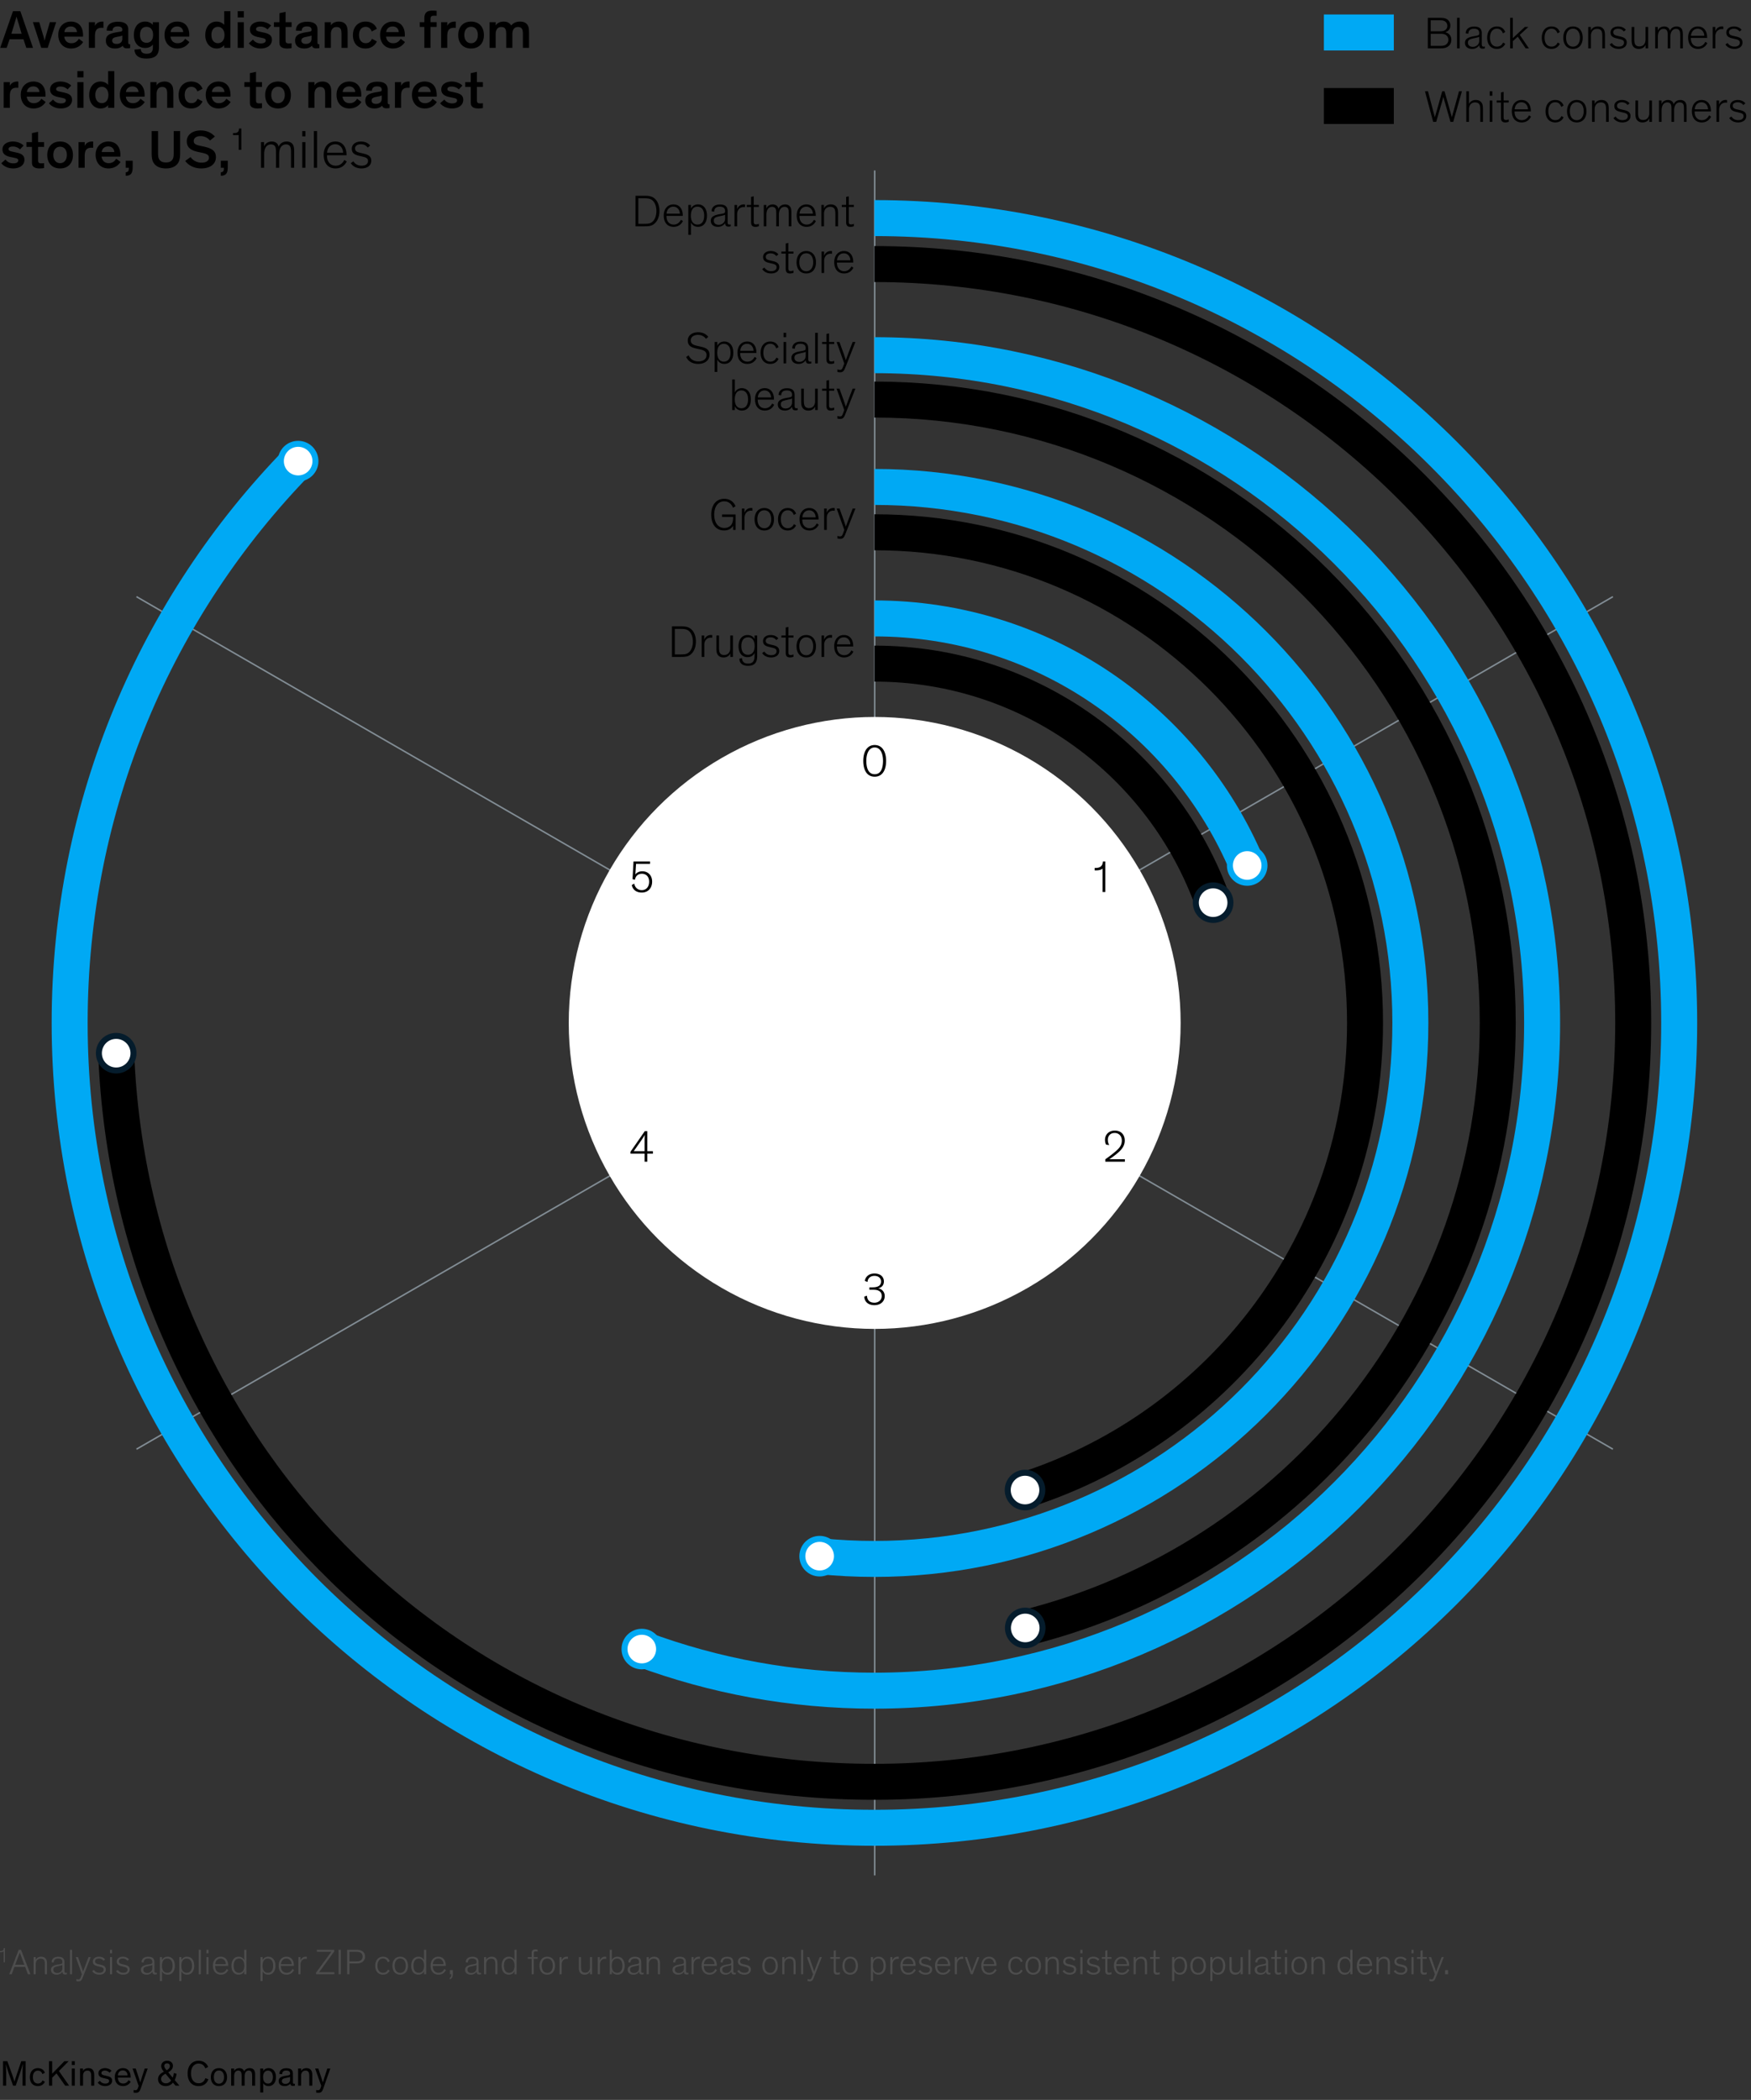 <svg xmlns="http://www.w3.org/2000/svg" version="1.1" id="Layer_1" x="0" y="0" viewBox="0 0 584 700.3" xml:space="preserve">
  <rect x="0" y="0" width="584" height="700.3" fill="#333333" stroke="none"/>
  <style>
    .st1{enable-background:new}.st2{fill:#4d4d4d}.st3{stroke:#000;stroke-miterlimit:10}.st3,.st4{fill:none;stroke-width:12}.st4,.st6,.st7{stroke-miterlimit:10}.st4,.st6{stroke:#00a9f4}.st6,.st7{fill:#fff;stroke-width:2}.st7{stroke:#051c2c}
  </style>
  <g id="a"/>
  <g id="b">
    <g id="c">
      <g id="d">
        <g id="e"/>
      </g>
      <g id="f">
        <g id="g">
          <g id="h">
            <g id="i">
              <g id="j">
                <g id="k"/>
              </g>
            </g>
          </g>
        </g>
      </g>
    </g>
    <g id="l"/>
    <g id="m"/>
    <g id="n"/>
    <g id="o">
      <g id="p"/>
      <g id="q"/>
    </g>
    <g id="r">
      <g id="s"/>
    </g>
    <g id="t"/>
    <g id="u"/>
    <g id="v">
      <g id="w">
        <g id="x">
          <g id="y"/>
        </g>
        <g id="a_x60_"/>
      </g>
      <g id="aa"/>
      <path d="m45.52 198.99 246.21 142.15M45.52 483.29l246.21-142.15m0 284.3v-284.3m246.21 142.15L291.73 341.14m246.21-142.15L291.73 341.14m0 0V56.84" style="fill:none;stroke:#828d95;stroke-width:.5;stroke-miterlimit:10"/>
      <path d="M2.225 15.96H.064L4.331 3.716H6.78l4.231 12.244H8.778l-.954-2.863H3.197zm4.159-7.49c-.27-.918-.613-1.999-.864-2.899h-.019c-.252.899-.612 2.07-.9 3.043l-.81 2.646h3.421zm12.348-1.08-2.827 8.57h-2.143l-2.791-8.57h2.125l1.314 4.447c.27.882.468 1.71.468 1.71h.018s.18-.828.45-1.765l1.278-4.393zm9 6.626c-.378.594-1.53 2.16-4.033 2.16-2.539 0-4.267-1.8-4.267-4.573 0-2.646 1.818-4.411 4.213-4.411 2.737 0 4.051 1.891 4.051 4.52 0 .144-.018.378-.018.521H21.43c.144 1.171.864 2.179 2.376 2.179 1.548 0 2.233-1.044 2.503-1.477zm-6.248-3.314h4.177c-.054-1.116-.846-1.872-2.017-1.872-1.313 0-2.105.846-2.16 1.872M31.672 7.39v1.26c.162-.432.846-1.458 2.503-1.458.108 0 .144 0 .324.018v2.089a7 7 0 0 0-.576-.036c-1.099 0-1.71.396-2.017 1.152-.162.433-.234.937-.234 1.692v3.854H29.62V7.39zm11.108 6.679c0 .504.09.702.504.702h.126v1.242c-.234.055-.504.108-1.044.108-.756 0-1.278-.252-1.423-.883-.36.379-1.08.937-2.575.937-1.782 0-3.061-.864-3.061-2.61 0-2.053 1.584-2.467 4.159-2.899l.648-.107c.504-.09.685-.198.685-.576V9.91c0-.685-.468-1.099-1.549-1.099-1.134 0-1.71.505-1.729 1.459l-1.926-.055c0-2.124 1.62-2.971 3.745-2.971 1.98 0 3.439.666 3.439 2.593v4.232zm-1.98-1.17v-1.062a3.5 3.5 0 0 1-.738.252l-1.17.234c-.99.197-1.477.504-1.477 1.188 0 .721.504 1.135 1.477 1.135 1.061 0 1.908-.541 1.908-1.747m6.136 3.475c.09.792.45 1.549 1.927 1.549 1.548 0 2.125-.631 2.125-2.251v-.811h-.018c-.288.396-1.026 1.135-2.539 1.135-2.323 0-3.781-1.692-3.781-4.304 0-2.683 1.404-4.501 3.763-4.501 1.188 0 2.089.522 2.557 1.134V7.39h2.053v8.084c0 .918-.072 1.513-.27 2.053-.54 1.44-1.854 1.999-3.961 1.999-2.629 0-3.872-1.152-3.943-2.989zm1.945-7.418c-1.387 0-2.179.954-2.179 2.665 0 1.71.792 2.646 2.179 2.646 1.368 0 2.179-.99 2.179-2.646 0-1.639-.811-2.665-2.179-2.665m14.293 5.06c-.378.594-1.53 2.16-4.033 2.16-2.539 0-4.267-1.8-4.267-4.573 0-2.646 1.818-4.411 4.213-4.411 2.737 0 4.051 1.891 4.051 4.52 0 .144-.018.378-.018.521h-6.248c.144 1.171.864 2.179 2.376 2.179 1.549 0 2.233-1.044 2.503-1.477zm-6.248-3.314h4.177c-.053-1.116-.846-1.872-2.016-1.872-1.315 0-2.107.846-2.161 1.872m11.537 1.009c0-2.647 1.477-4.52 3.799-4.52 1.116 0 2.053.522 2.521 1.134V3.716h2.052V15.96h-2.052v-.9c-.541.666-1.369 1.116-2.521 1.116-2.286 0-3.799-1.891-3.799-4.465m4.231-2.755c-1.314 0-2.179 1.008-2.179 2.719 0 1.692.864 2.719 2.179 2.719 1.296 0 2.179-1.062 2.179-2.719 0-1.639-.882-2.719-2.179-2.719m8.64-3.151h-2.053V3.716h2.053zm0 10.155h-2.053V7.39h2.053zm7.885-6.14c-.594-.576-1.422-.954-2.413-.954-.811 0-1.405.288-1.405.828 0 .612.594.738 1.801.99l1.026.234c1.296.306 2.466.792 2.466 2.358 0 1.962-1.782 2.898-3.745 2.898-2.052 0-3.439-1.008-3.961-1.746l1.386-1.225c.486.648 1.314 1.278 2.629 1.278 1.026 0 1.621-.36 1.621-.973 0-.594-.486-.702-1.314-.882l-1.278-.271c-1.495-.323-2.665-.954-2.665-2.521 0-1.854 1.819-2.646 3.457-2.646 1.711 0 3.025.738 3.583 1.351zm8.028 6.212c-.396.09-.918.144-1.53.144-.828 0-1.692-.162-2.161-.738-.342-.414-.36-.9-.36-1.729V8.992H91.36V7.39h1.836V4.4l2.053-.45v3.44h1.999v1.603h-1.999v4.375c0 .486.072.72.234.882.162.181.504.234.864.234s.684-.036.9-.072zm8.64-1.963c0 .504.09.702.504.702h.126v1.242c-.234.055-.504.108-1.044.108-.756 0-1.279-.252-1.422-.883-.36.379-1.081.937-2.575.937-1.782 0-3.061-.864-3.061-2.61 0-2.053 1.584-2.467 4.159-2.899l.648-.107c.504-.09.684-.198.684-.576V9.91c0-.685-.468-1.099-1.548-1.099-1.134 0-1.71.505-1.729 1.459l-1.926-.055c0-2.124 1.62-2.971 3.745-2.971 1.98 0 3.439.666 3.439 2.593zm-1.981-1.17v-1.062a3.5 3.5 0 0 1-.738.252l-1.17.234c-.99.197-1.477.504-1.477 1.188 0 .721.504 1.135 1.477 1.135 1.062 0 1.908-.541 1.908-1.747m12.043 3.061h-2.052v-4.321c0-.648-.018-1.206-.144-1.639-.18-.612-.63-.99-1.513-.99-1.278 0-1.891.99-1.891 2.377v4.573h-2.053V7.39h2.053v1.116c.396-.757 1.369-1.314 2.665-1.314.972 0 1.782.288 2.358 1.062.396.558.576 1.206.576 2.862v4.844zm8.028-5.456c-.306-.918-.954-1.548-1.999-1.548-1.369 0-2.233 1.008-2.233 2.719s.882 2.719 2.233 2.719c1.17 0 1.747-.685 2.053-1.459l1.656.883c-.396.918-1.566 2.358-3.763 2.358-2.484 0-4.213-1.584-4.213-4.465s1.854-4.52 4.213-4.52c1.999 0 3.241 1.062 3.763 2.413zm11.088 3.512c-.378.594-1.53 2.16-4.033 2.16-2.539 0-4.267-1.8-4.267-4.573 0-2.646 1.818-4.411 4.213-4.411 2.737 0 4.051 1.891 4.051 4.52 0 .144-.018.378-.018.521h-6.248c.144 1.171.864 2.179 2.376 2.179 1.549 0 2.233-1.044 2.503-1.477zm-6.248-3.314h4.177c-.054-1.116-.846-1.872-2.017-1.872-1.314 0-2.106.846-2.16 1.872m16.813-1.71h-2.053v6.968h-2.053V8.992h-1.512V7.39h1.512V6.327c0-.756.09-1.206.252-1.603.36-.828 1.152-1.188 2.503-1.188.594 0 1.044.054 1.351.09v1.657c-.234-.019-.396-.036-.738-.036-.594 0-.937.071-1.134.342-.126.18-.18.45-.18.9v.9h2.053v1.603zm3.545-1.602v1.26c.162-.432.846-1.458 2.503-1.458.108 0 .144 0 .324.018v2.089a7 7 0 0 0-.576-.036c-1.099 0-1.711.396-2.017 1.152-.162.433-.234.937-.234 1.692v3.854h-2.053V7.39zm7.938-.199c2.611 0 4.285 1.765 4.285 4.52 0 2.736-1.656 4.465-4.285 4.465s-4.285-1.729-4.285-4.465c0-2.755 1.674-4.52 4.285-4.52m0 7.22c1.314 0 2.25-1.044 2.25-2.736 0-1.729-.9-2.737-2.25-2.737s-2.251 1.026-2.251 2.737c0 1.71.937 2.736 2.251 2.736m13.375-5.888c.522-.63 1.387-1.332 2.935-1.332 1.098 0 1.818.324 2.269.828.54.612.756 1.206.756 3.097v4.844h-2.053v-4.321c0-1.549-.108-2.629-1.656-2.629-1.278 0-1.854.99-1.854 2.377v4.573h-2.053v-4.321c0-1.549-.108-2.629-1.657-2.629-1.26 0-1.854.99-1.854 2.377v4.573h-2.053V7.39h2.053v1.116c.414-.721 1.333-1.314 2.683-1.314.882 0 1.62.271 2.125.828.143.162.251.324.359.503M3.287 27.39v1.26c.162-.432.846-1.458 2.503-1.458.108 0 .144 0 .324.018v2.089a7 7 0 0 0-.576-.036c-1.099 0-1.71.396-2.017 1.152-.162.433-.234.937-.234 1.692v3.854H1.234v-8.57zm11.936 6.626c-.378.594-1.53 2.16-4.033 2.16-2.539 0-4.267-1.8-4.267-4.573 0-2.646 1.818-4.411 4.213-4.411 2.737 0 4.051 1.891 4.051 4.52 0 .144-.018.378-.018.521H8.921c.144 1.171.864 2.179 2.376 2.179 1.548 0 2.233-1.044 2.503-1.477zm-6.248-3.314h4.177c-.054-1.116-.846-1.872-2.017-1.872-1.314 0-2.106.846-2.16 1.872m13.573-.882c-.594-.576-1.422-.954-2.413-.954-.81 0-1.404.288-1.404.828 0 .612.594.738 1.801.99l1.026.234c1.296.306 2.467.792 2.467 2.358 0 1.962-1.783 2.898-3.745 2.898-2.053 0-3.439-1.008-3.961-1.746l1.386-1.225c.486.648 1.314 1.278 2.629 1.278 1.026 0 1.621-.36 1.621-.973 0-.594-.486-.702-1.314-.882l-1.278-.271c-1.495-.323-2.665-.954-2.665-2.521 0-1.854 1.819-2.646 3.457-2.646 1.71 0 3.025.738 3.583 1.351zm5.308-4.015h-2.052v-2.089h2.052zm0 10.155h-2.052v-8.57h2.052zm1.889-4.249c0-2.647 1.477-4.52 3.799-4.52 1.116 0 2.053.522 2.521 1.134v-4.609h2.052V35.96h-2.052v-.9c-.541.666-1.369 1.116-2.521 1.116-2.286 0-3.799-1.891-3.799-4.465m4.232-2.755c-1.314 0-2.179 1.008-2.179 2.719 0 1.692.864 2.719 2.179 2.719 1.296 0 2.179-1.062 2.179-2.719-.001-1.639-.883-2.719-2.179-2.719m14.293 5.06c-.378.594-1.53 2.16-4.033 2.16-2.539 0-4.267-1.8-4.267-4.573 0-2.646 1.818-4.411 4.213-4.411 2.737 0 4.051 1.891 4.051 4.52 0 .144-.018.378-.018.521h-6.248c.144 1.171.864 2.179 2.376 2.179 1.549 0 2.233-1.044 2.503-1.477zm-6.248-3.314h4.177c-.054-1.116-.846-1.872-2.017-1.872-1.314 0-2.106.846-2.16 1.872M57.81 35.96h-2.052v-4.321c0-.648-.018-1.206-.144-1.639-.18-.612-.63-.99-1.513-.99-1.278 0-1.891.99-1.891 2.377v4.573h-2.053v-8.57h2.053v1.116c.396-.757 1.369-1.314 2.665-1.314.972 0 1.782.288 2.358 1.062.396.558.576 1.206.576 2.862zm8.027-5.456c-.306-.918-.954-1.548-1.999-1.548-1.369 0-2.233 1.008-2.233 2.719s.882 2.719 2.233 2.719c1.17 0 1.747-.685 2.053-1.459l1.656.883c-.396.918-1.566 2.358-3.763 2.358-2.484 0-4.213-1.584-4.213-4.465s1.854-4.52 4.213-4.52c1.999 0 3.241 1.062 3.763 2.413zm11.088 3.512c-.378.594-1.53 2.16-4.033 2.16-2.539 0-4.267-1.8-4.267-4.573 0-2.646 1.818-4.411 4.213-4.411 2.737 0 4.051 1.891 4.051 4.52 0 .144-.018.378-.018.521h-6.248c.144 1.171.864 2.179 2.376 2.179 1.549 0 2.233-1.044 2.503-1.477zm-6.248-3.314h4.177c-.054-1.116-.846-1.872-2.017-1.872-1.314 0-2.106.846-2.16 1.872m16.705 5.33c-.396.09-.918.144-1.53.144-.828 0-1.692-.162-2.161-.738-.342-.414-.36-.9-.36-1.729v-4.717h-1.836V27.39h1.836V24.4l2.053-.45v3.439h1.999v1.603h-1.999v4.375c0 .486.072.72.234.882.162.181.504.234.864.234s.684-.036.9-.072zm5.346-8.841c2.611 0 4.285 1.765 4.285 4.52 0 2.736-1.657 4.465-4.285 4.465s-4.286-1.729-4.286-4.465c0-2.755 1.675-4.52 4.286-4.52m0 7.22c1.314 0 2.25-1.044 2.25-2.736 0-1.729-.9-2.737-2.25-2.737s-2.251 1.026-2.251 2.737c0 1.71.937 2.736 2.251 2.736m17.767 1.549h-2.052v-4.321c0-.648-.018-1.206-.144-1.639-.18-.612-.63-.99-1.513-.99-1.278 0-1.891.99-1.891 2.377v4.573h-2.052v-8.57h2.052v1.116c.396-.757 1.369-1.314 2.665-1.314.972 0 1.782.288 2.358 1.062.396.558.576 1.206.576 2.862v4.844zm10.044-1.944c-.378.594-1.53 2.16-4.033 2.16-2.539 0-4.267-1.8-4.267-4.573 0-2.646 1.818-4.411 4.213-4.411 2.737 0 4.051 1.891 4.051 4.52 0 .144-.018.378-.018.521h-6.248c.144 1.171.864 2.179 2.376 2.179 1.549 0 2.233-1.044 2.503-1.477zm-6.248-3.314h4.177c-.054-1.116-.846-1.872-2.017-1.872-1.314 0-2.106.846-2.16 1.872m15.013 3.367c0 .504.09.702.504.702h.126v1.242c-.234.055-.504.108-1.044.108-.756 0-1.279-.252-1.422-.883-.36.379-1.081.937-2.575.937-1.782 0-3.061-.864-3.061-2.61 0-2.053 1.584-2.467 4.159-2.899l.648-.107c.504-.09.684-.198.684-.576v-.073c0-.685-.468-1.099-1.548-1.099-1.134 0-1.71.505-1.729 1.459l-1.926-.055c0-2.124 1.62-2.971 3.745-2.971 1.98 0 3.439.666 3.439 2.593zm-1.981-1.17v-1.062a3.5 3.5 0 0 1-.738.252l-1.17.234c-.99.197-1.477.504-1.477 1.188 0 .721.504 1.135 1.477 1.135 1.062 0 1.908-.541 1.908-1.747m6.444-5.509v1.26c.162-.432.846-1.458 2.503-1.458.108 0 .144 0 .324.018v2.089a7 7 0 0 0-.576-.036c-1.099 0-1.711.396-2.017 1.152-.162.433-.234.937-.234 1.692v3.854h-2.053v-8.57zm11.935 6.626c-.378.594-1.53 2.16-4.033 2.16-2.539 0-4.267-1.8-4.267-4.573 0-2.646 1.818-4.411 4.213-4.411 2.737 0 4.051 1.891 4.051 4.52 0 .144-.018.378-.018.521H139.4c.144 1.171.864 2.179 2.376 2.179 1.548 0 2.233-1.044 2.503-1.477zm-6.248-3.314h4.177c-.054-1.116-.846-1.872-2.017-1.872-1.313 0-2.106.846-2.16 1.872m13.574-.882c-.594-.576-1.422-.954-2.413-.954-.811 0-1.405.288-1.405.828 0 .612.594.738 1.801.99l1.026.234c1.296.306 2.466.792 2.466 2.358 0 1.962-1.782 2.898-3.745 2.898-2.052 0-3.439-1.008-3.961-1.746l1.386-1.225c.486.648 1.314 1.278 2.629 1.278 1.026 0 1.621-.36 1.621-.973 0-.594-.486-.702-1.314-.882l-1.278-.271c-1.495-.323-2.665-.954-2.665-2.521 0-1.854 1.819-2.646 3.457-2.646 1.711 0 3.025.738 3.583 1.351zm8.027 6.212c-.396.09-.918.144-1.53.144-.828 0-1.692-.162-2.161-.738-.342-.414-.36-.9-.36-1.729v-4.717h-1.836V27.39h1.836V24.4l2.053-.45v3.439h1.999v1.603h-1.999v4.375c0 .486.072.72.234.882.162.181.504.234.864.234s.684-.036.9-.072zM6.672 49.82c-.594-.576-1.422-.954-2.413-.954-.81 0-1.404.288-1.404.828 0 .612.594.738 1.801.99l1.026.234c1.296.306 2.467.792 2.467 2.358 0 1.962-1.783 2.898-3.745 2.898-2.053 0-3.439-1.008-3.961-1.746l1.386-1.225c.486.648 1.314 1.278 2.629 1.278 1.026 0 1.621-.36 1.621-.973 0-.594-.486-.702-1.314-.882l-1.278-.271C1.99 52.035.82 51.404.82 49.838c0-1.854 1.819-2.646 3.457-2.646 1.71 0 3.025.738 3.583 1.351zm8.028 6.212c-.396.09-.918.144-1.53.144-.828 0-1.692-.162-2.161-.738-.342-.414-.36-.9-.36-1.729v-4.717H8.812V47.39h1.836V44.4l2.053-.45v3.439H14.7v1.603h-1.999v4.375c0 .486.072.72.234.882.162.181.504.234.864.234s.684-.036.9-.072zm5.345-8.841c2.611 0 4.285 1.765 4.285 4.52 0 2.736-1.657 4.465-4.285 4.465s-4.286-1.729-4.286-4.465c.001-2.755 1.676-4.52 4.286-4.52m0 7.22c1.314 0 2.25-1.044 2.25-2.736 0-1.729-.9-2.737-2.25-2.737s-2.251 1.026-2.251 2.737c0 1.71.937 2.736 2.251 2.736m8.207-7.021v1.26c.162-.432.846-1.458 2.503-1.458.108 0 .144 0 .324.018v2.089a7 7 0 0 0-.576-.036c-1.099 0-1.71.396-2.017 1.152-.162.433-.234.937-.234 1.692v3.854H26.2v-8.57zm11.936 6.626c-.378.594-1.53 2.16-4.033 2.16-2.539 0-4.267-1.8-4.267-4.573 0-2.646 1.818-4.411 4.213-4.411 2.737 0 4.051 1.891 4.051 4.52 0 .144-.018.378-.018.521h-6.248c.144 1.171.864 2.179 2.376 2.179 1.548 0 2.233-1.044 2.503-1.477zm-6.248-3.314h4.177c-.054-1.116-.846-1.872-2.017-1.872-1.313 0-2.105.846-2.16 1.872m10.314 2.9v1.836c0 .324-.018.738-.036 1.026-.126 1.297-.594 2.125-2.287 2.161v-1.171c.667-.054 1.026-.306 1.026-1.278v-.216h-1.026v-2.358zm13.412-.685c.18-.414.27-.864.27-2.07v-7.131h2.143v7.167c0 1.782-.18 2.61-.63 3.385-.81 1.332-2.323 1.908-4.123 1.908s-3.313-.576-4.123-1.908c-.45-.774-.63-1.603-.63-3.385v-7.167h2.143v7.131c0 1.206.09 1.656.27 2.07.396.883 1.188 1.261 2.341 1.261s1.943-.378 2.339-1.261m12.366-6.05c-.684-.847-1.801-1.477-3.169-1.477-1.422 0-2.25.702-2.25 1.639 0 .9.594 1.242 1.98 1.549l1.477.323c2.287.522 3.943 1.261 3.943 3.493 0 2.269-1.854 3.781-4.916 3.781-2.665 0-4.483-1.314-5.33-2.503l1.801-1.296c.558.918 1.909 1.872 3.637 1.872 1.638 0 2.484-.684 2.484-1.656 0-.954-.846-1.314-2.088-1.584l-1.639-.36c-1.999-.433-3.673-1.278-3.673-3.511s1.962-3.638 4.645-3.638c2.539 0 4.016 1.242 4.735 2.035zm5.938 6.735v1.836c0 .324-.018.738-.036 1.026-.126 1.297-.594 2.125-2.287 2.161v-1.171c.666-.054 1.026-.306 1.026-1.278v-.216h-1.026v-2.358zm4.516-3.642h-.876v-4.905h-1.9v-.679h.303c.689 0 .939-.094 1.179-.25.366-.25.512-.688.533-1.263h.762zm16.568 1.354c0-1.296 0-2.089-.396-2.61-.216-.288-.612-.54-1.261-.54-1.44 0-2.287 1.224-2.287 3.223v4.573h-1.062v-4.646c0-1.296 0-2.089-.396-2.61-.216-.288-.612-.54-1.26-.54-1.44 0-2.287 1.188-2.287 3.223v4.573h-1.062v-8.57h1.044v1.44h.018c.36-1.062 1.422-1.639 2.539-1.639 1.044 0 2.107.54 2.269 1.782.396-1.08 1.404-1.782 2.701-1.782.63 0 1.224.162 1.71.594.63.576.792 1.314.792 2.989v5.186h-1.062zm4.821-5.834h-1.062v-1.765h1.062zm0 10.48h-1.062v-8.57h1.062zm3.87 0h-1.062V43.716h1.062zm9.901-2.106c-.486.972-1.548 2.322-3.727 2.322-2.413 0-3.961-1.639-3.961-4.555 0-2.611 1.567-4.43 3.872-4.43 2.484 0 3.745 1.908 3.745 4.447v.144h-6.518v.127c0 2.25 1.296 3.349 2.899 3.349 1.638 0 2.484-1.099 2.881-1.927zm-6.554-2.935h5.33c0-1.369-.937-2.81-2.593-2.81-1.566 0-2.592 1.099-2.737 2.81m13.556-1.693c-.432-.594-1.152-1.116-2.287-1.116-1.044 0-1.944.45-1.944 1.368 0 .9.576 1.225 1.71 1.477l1.134.271c1.44.324 2.557.847 2.557 2.377 0 1.674-1.422 2.574-3.259 2.574-1.782 0-3.025-.864-3.565-1.765l.864-.611c.54.863 1.458 1.458 2.737 1.458 1.44 0 2.143-.666 2.143-1.585 0-.954-.774-1.188-1.801-1.44l-1.206-.288c-1.513-.359-2.395-.918-2.395-2.34 0-1.549 1.404-2.413 3.042-2.413 1.495 0 2.467.594 3.079 1.332z" class="st1" id="ab"/>
      <g id="ac">
        <g class="st1">
          <path class="st2" d="M1.216 654.4v-3.632c-.216.216-.647.285-1.009.285q-.105.002-.223-.007v-.369h.111c.376 0 .626-.069.807-.201.237-.175.348-.445.362-.808h.376v4.731z"/>
        </g>
        <g class="st1">
          <path class="st2" d="M3.906 658.39h-.828l3.167-8.155h.768l3.142 8.155h-.84l-.924-2.459H4.805zm3.058-6.249c-.192-.491-.276-.707-.36-.995h-.012c-.096.288-.144.444-.372 1.008l-1.163 3.082h3.058zm8.711 6.249h-.708v-3.07c0-.899-.06-1.427-.36-1.751-.216-.24-.563-.372-1.02-.372-.527 0-.923.18-1.187.468-.336.348-.48.852-.48 1.331v3.395h-.708v-5.709h.696v.947h.012c.216-.552.852-1.079 1.823-1.079.587 0 1.091.18 1.427.552.36.408.504.792.504 2.062zm5.82-4.018v2.854c0 .539.156.707.492.707.132 0 .264-.036.336-.06v.504c-.108.036-.288.096-.563.096-.576 0-.899-.192-.936-.924h-.012c-.264.444-.875.983-1.883.983-1.115 0-1.919-.552-1.919-1.631 0-1.151 1.055-1.511 2.375-1.751l.6-.107c.648-.12.828-.217.828-.672v-.048c0-.731-.396-1.164-1.427-1.164-1.007 0-1.463.54-1.463 1.319l-.708-.096c.012-1.14.912-1.811 2.207-1.811 1.138.002 2.073.337 2.073 1.801m-.683 2.003v-1.08c-.096.072-.24.133-.468.181l-1.355.312c-.78.18-1.188.408-1.188 1.092 0 .743.576 1.103 1.319 1.103.888-.002 1.692-.625 1.692-1.608m3.229 2.015h-.708v-8.155h.708zm3.036-2.795c.264.732.468 1.403.636 1.896h.012c.216-.624.432-1.199.708-1.931l1.104-2.879h.731l-2.531 6.44c-.167.432-.324.815-.479 1.079-.228.372-.516.564-1.043.564a2.6 2.6 0 0 1-.744-.108v-.684c.216.096.456.132.72.132.228 0 .396-.071.516-.252.084-.119.168-.287.312-.671l.288-.792-2.039-5.709h.768zm7.439-1.691c-.288-.396-.768-.744-1.523-.744-.696 0-1.295.3-1.295.912 0 .6.384.815 1.139.983l.756.18c.959.216 1.703.563 1.703 1.583 0 1.115-.948 1.715-2.171 1.715-1.188 0-2.015-.575-2.375-1.175l.576-.408c.359.576.971.972 1.823.972.959 0 1.427-.443 1.427-1.056 0-.636-.516-.791-1.199-.959l-.804-.192c-1.007-.239-1.595-.611-1.595-1.559 0-1.031.936-1.607 2.027-1.607.996 0 1.643.396 2.051.888zm2.869-2.495h-.708v-1.175h.708zm0 6.981h-.708v-5.709h.708zm5.098-4.486c-.288-.396-.768-.744-1.523-.744-.696 0-1.295.3-1.295.912 0 .6.384.815 1.139.983l.756.18c.959.216 1.703.563 1.703 1.583 0 1.115-.948 1.715-2.171 1.715-1.188 0-2.015-.575-2.375-1.175l.576-.408c.359.576.971.972 1.823.972.959 0 1.427-.443 1.427-1.056 0-.636-.516-.791-1.199-.959l-.804-.192c-1.007-.239-1.595-.611-1.595-1.559 0-1.031.936-1.607 2.027-1.607.996 0 1.643.396 2.051.888zm9.012.468v2.854c0 .539.156.707.492.707.132 0 .264-.036.336-.06v.504c-.108.036-.288.096-.563.096-.576 0-.9-.192-.936-.924h-.012c-.264.444-.875.983-1.883.983-1.115 0-1.919-.552-1.919-1.631 0-1.151 1.055-1.511 2.375-1.751l.6-.107c.648-.12.828-.217.828-.672v-.048c0-.731-.396-1.164-1.427-1.164-1.007 0-1.463.54-1.463 1.319l-.708-.096c.012-1.14.911-1.811 2.207-1.811 1.137.002 2.073.337 2.073 1.801m-.684 2.003v-1.08c-.096.072-.24.133-.468.181l-1.355.312c-.78.18-1.188.408-1.188 1.092 0 .743.576 1.103 1.319 1.103.889-.002 1.692-.625 1.692-1.608m3.23.995v3.298h-.708v-7.987h.708v1.02c.276-.636.947-1.151 1.859-1.151 1.439 0 2.411 1.092 2.411 3.011 0 1.895-.971 2.974-2.387 2.974-.96-.002-1.608-.517-1.883-1.165m1.751.552c1.127 0 1.775-.863 1.775-2.387 0-1.547-.695-2.375-1.799-2.375-1.067 0-1.751.828-1.751 2.387 0 1.535.683 2.375 1.775 2.375m4.716-.552v3.298H59.8v-7.987h.708v1.02c.276-.636.947-1.151 1.859-1.151 1.439 0 2.411 1.092 2.411 3.011 0 1.895-.971 2.974-2.387 2.974-.959-.002-1.607-.517-1.883-1.165m1.751.552c1.127 0 1.775-.863 1.775-2.387 0-1.547-.695-2.375-1.799-2.375-1.067 0-1.751.828-1.751 2.387 0 1.535.684 2.375 1.775 2.375m4.717.468h-.708v-8.155h.708zm2.58-6.981h-.708v-1.175h.708zm0 6.981h-.708v-5.709h.708zm6.598-1.404c-.324.647-1.032 1.547-2.483 1.547-1.607 0-2.639-1.091-2.639-3.034 0-1.739 1.043-2.95 2.579-2.95 1.655 0 2.495 1.271 2.495 2.962v.097h-4.341v.084c0 1.499.863 2.23 1.931 2.23 1.091 0 1.655-.731 1.919-1.283zm-4.366-1.955h3.55c0-.911-.624-1.871-1.727-1.871-1.044 0-1.727.733-1.823 1.871m5.412.529c0-1.907.996-3.011 2.411-3.011.912 0 1.583.516 1.859 1.151v-3.466h.708v8.155h-.708v-1.02c-.3.672-.924 1.163-1.895 1.163-1.403.001-2.375-1.053-2.375-2.972m2.543-2.4c-1.104 0-1.799.828-1.799 2.375 0 1.523.648 2.387 1.775 2.387 1.092 0 1.775-.84 1.775-2.375 0-1.559-.683-2.387-1.751-2.387m7.849 4.21v3.298h-.708v-7.987h.708v1.02c.276-.636.948-1.151 1.859-1.151 1.439 0 2.411 1.092 2.411 3.011 0 1.895-.971 2.974-2.387 2.974-.96-.002-1.607-.517-1.883-1.165m1.751.552c1.127 0 1.775-.863 1.775-2.387 0-1.547-.695-2.375-1.799-2.375-1.067 0-1.751.828-1.751 2.387 0 1.535.683 2.375 1.775 2.375m8.735-.936c-.324.647-1.032 1.547-2.483 1.547-1.607 0-2.639-1.091-2.639-3.034 0-1.739 1.043-2.95 2.579-2.95 1.655 0 2.495 1.271 2.495 2.962v.097h-4.341v.084c0 1.499.863 2.23 1.931 2.23 1.091 0 1.655-.731 1.919-1.283zm-4.366-1.955h3.55c0-.911-.624-1.871-1.727-1.871-1.044 0-1.727.733-1.823 1.871m8.626-1.751a2.3 2.3 0 0 0-.396-.036c-.996 0-1.715.768-1.715 1.919v3.227h-.707v-5.709h.695v1.128h.012a1.82 1.82 0 0 1 1.727-1.271c.132 0 .252.012.384.036zm9.191 5.11H105.4v-.516l5.109-6.969h-4.833v-.671h5.793v.563l-5.049 6.92h5.109zm2.15 0h-.756v-8.155h.756zm2.88-3.611v3.61h-.768v-8.155h2.999c.684 0 1.367.048 1.955.42.636.384 1.02.983 1.02 1.858s-.384 1.463-1.02 1.848c-.588.371-1.271.419-1.955.419zm0-.671h2.063c.804 0 1.151-.072 1.487-.229.528-.239.839-.707.839-1.379s-.312-1.128-.839-1.367c-.336-.156-.684-.229-1.487-.229h-2.063zm12.802.288c-.288-.803-.803-1.247-1.607-1.247-1.127 0-1.847.911-1.847 2.398s.744 2.375 1.847 2.375c.792 0 1.295-.359 1.655-1.092l.564.349c-.408.839-1.151 1.354-2.219 1.354-1.595 0-2.591-1.151-2.591-2.974 0-1.835 1.02-3.011 2.591-3.011 1.115 0 1.859.552 2.219 1.487zm4.13-1.847c1.607 0 2.59 1.199 2.59 3.011 0 1.799-.971 2.974-2.59 2.974s-2.591-1.175-2.591-2.974c0-1.812.983-3.011 2.591-3.011m0 5.385c1.104 0 1.847-.911 1.847-2.387 0-1.499-.719-2.398-1.847-2.398s-1.847.911-1.847 2.398.743 2.387 1.847 2.387m3.673-2.374c0-1.907.996-3.011 2.411-3.011.912 0 1.583.516 1.859 1.151v-3.466h.708v8.155h-.708v-1.02c-.3.672-.924 1.163-1.895 1.163-1.404.001-2.375-1.053-2.375-2.972m2.543-2.4c-1.104 0-1.799.828-1.799 2.375 0 1.523.648 2.387 1.775 2.387 1.092 0 1.775-.84 1.775-2.375 0-1.559-.684-2.387-1.751-2.387m9.034 3.826c-.324.647-1.031 1.547-2.482 1.547-1.607 0-2.639-1.091-2.639-3.034 0-1.739 1.043-2.95 2.579-2.95 1.655 0 2.495 1.271 2.495 2.962v.097h-4.341v.084c0 1.499.863 2.23 1.931 2.23 1.091 0 1.655-.731 1.919-1.283zm-4.366-1.955h3.55c0-.911-.624-1.871-1.727-1.871-1.043 0-1.727.733-1.823 1.871m6.672 1.991v1.271c0 .468-.06.779-.18 1.055-.168.372-.432.624-.852.732v-.516c.42-.156.516-.6.516-1.067v-.108h-.468v-1.367zm8.578-2.65v2.854c0 .539.156.707.492.707.132 0 .264-.036.336-.06v.504c-.108.036-.288.096-.563.096-.576 0-.9-.192-.936-.924h-.012c-.264.444-.875.983-1.883.983-1.115 0-1.919-.552-1.919-1.631 0-1.151 1.055-1.511 2.375-1.751l.6-.107c.648-.12.828-.217.828-.672v-.048c0-.731-.396-1.164-1.427-1.164-1.007 0-1.463.54-1.463 1.319l-.708-.096c.012-1.14.911-1.811 2.207-1.811 1.137.002 2.073.337 2.073 1.801m-.684 2.003v-1.08c-.096.072-.24.133-.468.181l-1.355.312c-.78.18-1.188.408-1.188 1.092 0 .743.576 1.103 1.319 1.103.889-.002 1.692-.625 1.692-1.608m6.983 2.015h-.708v-3.07c0-.899-.06-1.427-.36-1.751-.216-.24-.563-.372-1.02-.372-.527 0-.923.18-1.187.468-.336.348-.48.852-.48 1.331v3.395h-.708v-5.709h.696v.947h.012c.216-.552.852-1.079 1.823-1.079.587 0 1.091.18 1.427.552.36.408.504.792.504 2.062v3.226zm1.407-2.83c0-1.907.996-3.011 2.411-3.011.912 0 1.583.516 1.859 1.151v-3.466h.708v8.155h-.708v-1.02c-.3.672-.924 1.163-1.895 1.163-1.403.001-2.375-1.053-2.375-2.972m2.543-2.4c-1.104 0-1.799.828-1.799 2.375 0 1.523.648 2.387 1.775 2.387 1.092 0 1.775-.84 1.775-2.375 0-1.559-.684-2.387-1.751-2.387m9.455.072h-1.295v5.157h-.708v-5.157h-1.295v-.552h1.295v-1.271c0-.479.096-.743.264-.936.228-.264.587-.359 1.007-.359.324 0 .563.06.731.107v.648a2.4 2.4 0 0 0-.684-.12c-.204 0-.336.048-.432.132-.132.12-.18.3-.18.624v1.175h1.295v.552zm3.205-.683c1.607 0 2.59 1.199 2.59 3.011 0 1.799-.971 2.974-2.59 2.974s-2.591-1.175-2.591-2.974c0-1.812.983-3.011 2.591-3.011m0 5.385c1.104 0 1.847-.911 1.847-2.387 0-1.499-.719-2.398-1.847-2.398s-1.847.911-1.847 2.398.743 2.387 1.847 2.387m6.887-4.654a2.3 2.3 0 0 0-.396-.036c-.995 0-1.715.768-1.715 1.919v3.227h-.708v-5.709h.696v1.128h.012a1.82 1.82 0 0 1 1.727-1.271c.132 0 .252.012.384.036zm3.662-.599h.708v3.263c0 .72.084 1.235.36 1.559.216.24.54.372 1.019.372 1.176 0 1.619-.96 1.619-1.799v-3.395h.708v5.709h-.696v-.936h-.012c-.216.552-.815 1.079-1.787 1.079-.587 0-1.079-.18-1.415-.552-.324-.359-.504-.852-.504-1.727zm9.106.599a2.3 2.3 0 0 0-.396-.036c-.996 0-1.715.768-1.715 1.919v3.227h-.708v-5.709h.695v1.128h.012a1.82 1.82 0 0 1 1.727-1.271c.132 0 .252.012.384.036zm1.885 4.09v1.02h-.708v-8.155h.708v3.466c.276-.636.947-1.151 1.859-1.151 1.439 0 2.411 1.092 2.411 3.011 0 1.895-.971 2.974-2.387 2.974-.96-.002-1.607-.517-1.883-1.165m1.751.552c1.127 0 1.775-.863 1.775-2.387 0-1.547-.695-2.375-1.799-2.375-1.067 0-1.751.828-1.751 2.387 0 1.535.683 2.375 1.775 2.375m8.027-3.55v2.854c0 .539.156.707.492.707.132 0 .264-.036.336-.06v.504c-.108.036-.288.096-.563.096-.576 0-.9-.192-.936-.924h-.012c-.264.444-.875.983-1.883.983-1.115 0-1.919-.552-1.919-1.631 0-1.151 1.055-1.511 2.375-1.751l.6-.107c.648-.12.828-.217.828-.672v-.048c0-.731-.396-1.164-1.427-1.164-1.007 0-1.463.54-1.463 1.319l-.708-.096c.012-1.14.911-1.811 2.207-1.811 1.138.002 2.073.337 2.073 1.801m-.684 2.003v-1.08c-.096.072-.24.133-.468.181l-1.355.312c-.78.18-1.188.408-1.188 1.092 0 .743.576 1.103 1.319 1.103.889-.002 1.692-.625 1.692-1.608m6.983 2.015h-.708v-3.07c0-.899-.06-1.427-.36-1.751-.216-.24-.563-.372-1.02-.372-.528 0-.923.18-1.187.468-.336.348-.48.852-.48 1.331v3.395h-.708v-5.709h.695v.947h.012c.216-.552.852-1.079 1.823-1.079.587 0 1.091.18 1.427.552.359.408.503.792.503 2.062v3.226zm8.652-4.018v2.854c0 .539.156.707.492.707.132 0 .264-.036.336-.06v.504c-.108.036-.288.096-.563.096-.576 0-.9-.192-.936-.924h-.012c-.264.444-.875.983-1.883.983-1.115 0-1.919-.552-1.919-1.631 0-1.151 1.055-1.511 2.375-1.751l.6-.107c.648-.12.828-.217.828-.672v-.048c0-.731-.396-1.164-1.427-1.164-1.007 0-1.463.54-1.463 1.319l-.708-.096c.012-1.14.911-1.811 2.207-1.811 1.138.002 2.073.337 2.073 1.801m-.683 2.003v-1.08c-.096.072-.24.133-.468.181l-1.355.312c-.78.18-1.188.408-1.188 1.092 0 .743.576 1.103 1.319 1.103.888-.002 1.692-.625 1.692-1.608m5.34-3.095a2.3 2.3 0 0 0-.396-.036c-.995 0-1.715.768-1.715 1.919v3.227h-.708v-5.709h.696v1.128h.012a1.82 1.82 0 0 1 1.727-1.271c.132 0 .252.012.384.036zm5.687 3.706c-.324.647-1.031 1.547-2.482 1.547-1.607 0-2.639-1.091-2.639-3.034 0-1.739 1.043-2.95 2.579-2.95 1.655 0 2.495 1.271 2.495 2.962v.097h-4.341v.084c0 1.499.863 2.23 1.931 2.23 1.091 0 1.655-.731 1.919-1.283zm-4.365-1.955h3.55c0-.911-.624-1.871-1.727-1.871-1.044 0-1.728.733-1.823 1.871m9.825-.659v2.854c0 .539.156.707.492.707.132 0 .264-.036.336-.06v.504c-.108.036-.288.096-.563.096-.576 0-.899-.192-.936-.924h-.012c-.264.444-.875.983-1.883.983-1.115 0-1.919-.552-1.919-1.631 0-1.151 1.055-1.511 2.375-1.751l.6-.107c.648-.12.828-.217.828-.672v-.048c0-.731-.396-1.164-1.427-1.164-1.007 0-1.463.54-1.463 1.319l-.708-.096c.012-1.14.912-1.811 2.207-1.811 1.138.002 2.073.337 2.073 1.801m-.683 2.003v-1.08c-.096.072-.24.133-.468.181l-1.355.312c-.78.18-1.188.408-1.188 1.092 0 .743.576 1.103 1.319 1.103.889-.002 1.692-.625 1.692-1.608m5.748-2.471c-.288-.396-.768-.744-1.523-.744-.696 0-1.295.3-1.295.912 0 .6.384.815 1.139.983l.756.18c.959.216 1.703.563 1.703 1.583 0 1.115-.948 1.715-2.171 1.715-1.188 0-2.015-.575-2.375-1.175l.576-.408c.359.576.971.972 1.823.972.959 0 1.427-.443 1.427-1.056 0-.636-.516-.791-1.199-.959l-.804-.192c-1.007-.239-1.595-.611-1.595-1.559 0-1.031.936-1.607 2.027-1.607.996 0 1.643.396 2.051.888zm7.188-1.355c1.607 0 2.59 1.199 2.59 3.011 0 1.799-.971 2.974-2.59 2.974s-2.591-1.175-2.591-2.974c.001-1.812.984-3.011 2.591-3.011m0 5.385c1.104 0 1.847-.911 1.847-2.387 0-1.499-.719-2.398-1.847-2.398s-1.847.911-1.847 2.398.744 2.387 1.847 2.387m8.531.456h-.708v-3.07c0-.899-.06-1.427-.36-1.751-.216-.24-.563-.372-1.02-.372-.528 0-.923.18-1.187.468-.336.348-.48.852-.48 1.331v3.395h-.708v-5.709h.695v.947h.012c.216-.552.852-1.079 1.823-1.079.587 0 1.091.18 1.427.552.359.408.503.792.503 2.062v3.226zm2.509 0h-.708v-8.155h.708zm3.036-2.795c.264.732.468 1.403.636 1.896h.012c.216-.624.432-1.199.708-1.931l1.104-2.879h.731l-2.531 6.44c-.167.432-.324.815-.479 1.079-.228.372-.516.564-1.043.564a2.6 2.6 0 0 1-.744-.108v-.684c.216.096.456.132.72.132.228 0 .396-.071.516-.252.084-.119.168-.287.312-.671l.288-.792-2.039-5.709h.768zm6.001-2.914h1.151v-2.135l.708-.156v2.291h1.367v.552h-1.367v3.85c0 .636.168.804.648.804.288 0 .552-.096.719-.18v.647c-.192.084-.54.18-.887.18-.731 0-1.188-.275-1.188-1.271v-4.03h-1.151zm6.635-.132c1.607 0 2.59 1.199 2.59 3.011 0 1.799-.971 2.974-2.59 2.974s-2.591-1.175-2.591-2.974c0-1.812.983-3.011 2.591-3.011m0 5.385c1.104 0 1.847-.911 1.847-2.387 0-1.499-.719-2.398-1.847-2.398s-1.847.911-1.847 2.398.743 2.387 1.847 2.387m7.608-.564v3.298h-.708v-7.987h.708v1.02c.276-.636.947-1.151 1.859-1.151 1.439 0 2.41 1.092 2.41 3.011 0 1.895-.971 2.974-2.387 2.974-.958-.002-1.606-.517-1.882-1.165m1.751.552c1.127 0 1.775-.863 1.775-2.387 0-1.547-.695-2.375-1.799-2.375-1.067 0-1.751.828-1.751 2.387 0 1.535.684 2.375 1.775 2.375m6.828-4.642a2.3 2.3 0 0 0-.396-.036c-.995 0-1.715.768-1.715 1.919v3.227h-.707v-5.709h.695v1.128h.012a1.82 1.82 0 0 1 1.728-1.271c.132 0 .252.012.384.036v.706zm5.686 3.706c-.324.647-1.031 1.547-2.482 1.547-1.607 0-2.639-1.091-2.639-3.034 0-1.739 1.043-2.95 2.578-2.95 1.655 0 2.495 1.271 2.495 2.962v.097h-4.342v.084c0 1.499.863 2.23 1.931 2.23 1.092 0 1.655-.731 1.919-1.283zm-4.365-1.955h3.55c0-.911-.624-1.871-1.728-1.871-1.043 0-1.726.733-1.822 1.871m9.034-1.127c-.288-.396-.768-.744-1.523-.744-.695 0-1.295.3-1.295.912 0 .6.384.815 1.139.983l.756.18c.959.216 1.703.563 1.703 1.583 0 1.115-.947 1.715-2.171 1.715-1.188 0-2.015-.575-2.374-1.175l.575-.408c.359.576.972.972 1.823.972.959 0 1.427-.443 1.427-1.056 0-.636-.516-.791-1.199-.959l-.804-.192c-1.007-.239-1.595-.611-1.595-1.559 0-1.031.936-1.607 2.026-1.607.996 0 1.644.396 2.051.888zm6.887 3.082c-.324.647-1.031 1.547-2.482 1.547-1.607 0-2.639-1.091-2.639-3.034 0-1.739 1.043-2.95 2.578-2.95 1.655 0 2.495 1.271 2.495 2.962v.097h-4.342v.084c0 1.499.863 2.23 1.931 2.23 1.092 0 1.655-.731 1.919-1.283zm-4.366-1.955h3.551c0-.911-.624-1.871-1.728-1.871-1.043 0-1.727.733-1.823 1.871m8.627-1.751a2.3 2.3 0 0 0-.396-.036c-.996 0-1.715.768-1.715 1.919v3.227h-.708v-5.709h.695v1.128h.013a1.815 1.815 0 0 1 1.727-1.271c.132 0 .252.012.384.036zm3.169 5.11h-.624l-2.003-5.709h.743l1.284 3.73.323.959h.012c.036-.12.168-.504.36-.995l1.427-3.694h.708zm7.99-1.404c-.324.647-1.031 1.547-2.482 1.547-1.607 0-2.639-1.091-2.639-3.034 0-1.739 1.043-2.95 2.578-2.95 1.655 0 2.495 1.271 2.495 2.962v.097h-4.342v.084c0 1.499.863 2.23 1.931 2.23 1.092 0 1.655-.731 1.919-1.283zm-4.366-1.955h3.551c0-.911-.624-1.871-1.728-1.871-1.043 0-1.727.733-1.823 1.871m12.442-.635c-.288-.803-.804-1.247-1.607-1.247-1.127 0-1.847.911-1.847 2.398s.744 2.375 1.847 2.375c.792 0 1.296-.359 1.655-1.092l.563.349c-.407.839-1.151 1.354-2.219 1.354-1.595 0-2.59-1.151-2.59-2.974 0-1.835 1.02-3.011 2.59-3.011 1.116 0 1.859.552 2.219 1.487zm4.129-1.847c1.607 0 2.591 1.199 2.591 3.011 0 1.799-.972 2.974-2.591 2.974s-2.59-1.175-2.59-2.974c0-1.812.984-3.011 2.59-3.011m0 5.385c1.104 0 1.848-.911 1.848-2.387 0-1.499-.72-2.398-1.848-2.398-1.127 0-1.847.911-1.847 2.398s.744 2.387 1.847 2.387m8.531.456h-.708v-3.07c0-.899-.06-1.427-.359-1.751-.217-.24-.564-.372-1.02-.372-.528 0-.924.18-1.188.468-.336.348-.479.852-.479 1.331v3.395h-.708v-5.709h.695v.947h.013c.216-.552.852-1.079 1.822-1.079.588 0 1.092.18 1.428.552.359.408.504.792.504 2.062zm5.029-4.486c-.288-.396-.768-.744-1.523-.744-.695 0-1.296.3-1.296.912 0 .6.385.815 1.14.983l.756.18c.959.216 1.703.563 1.703 1.583 0 1.115-.947 1.715-2.171 1.715-1.188 0-2.015-.575-2.375-1.175l.576-.408c.359.576.972.972 1.823.972.959 0 1.427-.443 1.427-1.056 0-.636-.516-.791-1.199-.959l-.804-.192c-1.008-.239-1.595-.611-1.595-1.559 0-1.031.936-1.607 2.026-1.607.995 0 1.644.396 2.051.888zm2.869-2.495h-.708v-1.175h.708zm0 6.981h-.708v-5.709h.708zm5.098-4.486c-.288-.396-.768-.744-1.523-.744-.695 0-1.295.3-1.295.912 0 .6.383.815 1.139.983l.756.18c.959.216 1.703.563 1.703 1.583 0 1.115-.947 1.715-2.171 1.715-1.188 0-2.015-.575-2.375-1.175l.576-.408c.359.576.972.972 1.823.972.959 0 1.427-.443 1.427-1.056 0-.636-.516-.791-1.199-.959l-.804-.192c-1.008-.239-1.595-.611-1.595-1.559 0-1.031.936-1.607 2.026-1.607.996 0 1.644.396 2.051.888zm1.359-1.223h1.151v-2.135l.708-.156v2.291h1.367v.552h-1.367v3.85c0 .636.168.804.647.804.288 0 .552-.096.72-.18v.647c-.192.084-.54.18-.888.18-.731 0-1.188-.275-1.188-1.271v-4.03h-1.151zm9.165 4.305c-.324.647-1.031 1.547-2.482 1.547-1.607 0-2.639-1.091-2.639-3.034 0-1.739 1.043-2.95 2.578-2.95 1.655 0 2.495 1.271 2.495 2.962v.097h-4.342v.084c0 1.499.863 2.23 1.931 2.23 1.092 0 1.655-.731 1.919-1.283zm-4.366-1.955h3.551c0-.911-.624-1.871-1.728-1.871-1.043 0-1.727.733-1.823 1.871m10.27 3.359h-.708v-3.07c0-.899-.06-1.427-.359-1.751-.217-.24-.564-.372-1.02-.372-.528 0-.924.18-1.188.468-.336.348-.479.852-.479 1.331v3.395h-.708v-5.709h.695v.947h.013c.216-.552.852-1.079 1.822-1.079.588 0 1.092.18 1.428.552.359.408.504.792.504 2.062zm1.01-5.709h1.151v-2.135l.708-.156v2.291h1.367v.552h-1.367v3.85c0 .636.168.804.647.804.288 0 .552-.096.72-.18v.647c-.192.084-.54.18-.888.18-.731 0-1.188-.275-1.188-1.271v-4.03h-1.151zm8.076 4.689v3.298h-.708v-7.987h.708v1.02c.275-.636.947-1.151 1.858-1.151 1.439 0 2.411 1.092 2.411 3.011 0 1.895-.972 2.974-2.387 2.974-.959-.002-1.607-.517-1.882-1.165m1.751.552c1.127 0 1.774-.863 1.774-2.387 0-1.547-.695-2.375-1.799-2.375-1.067 0-1.751.828-1.751 2.387.001 1.535.684 2.375 1.776 2.375m6.203-5.373c1.607 0 2.591 1.199 2.591 3.011 0 1.799-.972 2.974-2.591 2.974s-2.59-1.175-2.59-2.974c0-1.812.984-3.011 2.59-3.011m0 5.385c1.104 0 1.848-.911 1.848-2.387 0-1.499-.72-2.398-1.848-2.398-1.127 0-1.847.911-1.847 2.398s.745 2.387 1.847 2.387m4.777-.564v3.298h-.708v-7.987h.708v1.02c.275-.636.947-1.151 1.858-1.151 1.439 0 2.411 1.092 2.411 3.011 0 1.895-.972 2.974-2.387 2.974-.959-.002-1.606-.517-1.882-1.165m1.751.552c1.127 0 1.774-.863 1.774-2.387 0-1.547-.695-2.375-1.799-2.375-1.067 0-1.751.828-1.751 2.387.001 1.535.685 2.375 1.776 2.375m3.937-5.241h.708v3.263c0 .72.084 1.235.359 1.559.216.24.54.372 1.02.372 1.176 0 1.619-.96 1.619-1.799v-3.395h.708v5.709h-.696v-.936h-.012c-.216.552-.815 1.079-1.787 1.079-.588 0-1.079-.18-1.415-.552-.324-.359-.504-.852-.504-1.727zm6.996 5.709h-.708v-8.155h.708zm5.89-4.018v2.854c0 .539.156.707.492.707.132 0 .264-.036.336-.06v.504c-.108.036-.288.096-.564.096-.575 0-.899-.192-.936-.924h-.012c-.264.444-.875.983-1.883.983-1.115 0-1.919-.552-1.919-1.631 0-1.151 1.056-1.511 2.375-1.751l.6-.107c.647-.12.827-.217.827-.672v-.048c0-.731-.396-1.164-1.427-1.164-1.008 0-1.464.54-1.464 1.319l-.707-.096c.012-1.14.911-1.811 2.207-1.811 1.139.002 2.075.337 2.075 1.801m-.684 2.003v-1.08c-.096.072-.24.133-.468.181l-1.355.312c-.779.18-1.187.408-1.187 1.092 0 .743.575 1.103 1.318 1.103.888-.002 1.692-.625 1.692-1.608m1.754-3.694h1.151v-2.135l.708-.156v2.291h1.367v.552h-1.367v3.85c0 .636.168.804.647.804.288 0 .552-.096.72-.18v.647c-.192.084-.54.18-.888.18-.731 0-1.188-.275-1.188-1.271v-4.03h-1.151zm5.244-1.272h-.708v-1.175h.708zm0 6.981h-.708v-5.709h.708zm4.066-5.841c1.607 0 2.591 1.199 2.591 3.011 0 1.799-.972 2.974-2.591 2.974s-2.59-1.175-2.59-2.974c0-1.812.983-3.011 2.59-3.011m0 5.385c1.104 0 1.848-.911 1.848-2.387 0-1.499-.72-2.398-1.848-2.398-1.127 0-1.847.911-1.847 2.398s.744 2.387 1.847 2.387m8.532.456h-.708v-3.07c0-.899-.06-1.427-.359-1.751-.217-.24-.564-.372-1.02-.372-.528 0-.924.18-1.188.468-.336.348-.479.852-.479 1.331v3.395h-.708v-5.709h.695v.947h.013c.216-.552.852-1.079 1.822-1.079.588 0 1.092.18 1.428.552.359.408.504.792.504 2.062zm4.238-2.83c0-1.907.995-3.011 2.41-3.011.912 0 1.583.516 1.859 1.151v-3.466h.707v8.155h-.707v-1.02c-.3.672-.924 1.163-1.896 1.163-1.402.001-2.373-1.053-2.373-2.972m2.542-2.4c-1.104 0-1.799.828-1.799 2.375 0 1.523.647 2.387 1.775 2.387 1.091 0 1.774-.84 1.774-2.375.001-1.559-.683-2.387-1.75-2.387m9.035 3.826c-.324.647-1.031 1.547-2.482 1.547-1.607 0-2.639-1.091-2.639-3.034 0-1.739 1.043-2.95 2.578-2.95 1.655 0 2.495 1.271 2.495 2.962v.097h-4.342v.084c0 1.499.863 2.23 1.931 2.23 1.092 0 1.655-.731 1.919-1.283zm-4.366-1.955h3.551c0-.911-.624-1.871-1.728-1.871-1.043 0-1.726.733-1.823 1.871m10.271 3.359h-.708v-3.07c0-.899-.06-1.427-.359-1.751-.217-.24-.564-.372-1.02-.372-.528 0-.924.18-1.188.468-.336.348-.479.852-.479 1.331v3.395h-.708v-5.709h.695v.947h.013c.216-.552.851-1.079 1.822-1.079.588 0 1.092.18 1.428.552.359.408.504.792.504 2.062zm5.028-4.486c-.288-.396-.768-.744-1.523-.744-.695 0-1.295.3-1.295.912 0 .6.383.815 1.139.983l.756.18c.959.216 1.703.563 1.703 1.583 0 1.115-.947 1.715-2.171 1.715-1.188 0-2.015-.575-2.375-1.175l.576-.408c.359.576.972.972 1.823.972.959 0 1.427-.443 1.427-1.056 0-.636-.516-.791-1.199-.959l-.804-.192c-1.008-.239-1.595-.611-1.595-1.559 0-1.031.936-1.607 2.026-1.607.996 0 1.644.396 2.051.888zm2.869-2.495h-.708v-1.175h.708zm0 6.981h-.708v-5.709h.708zm1.152-5.709h1.151v-2.135l.708-.156v2.291h1.367v.552h-1.367v3.85c0 .636.168.804.647.804.288 0 .552-.096.72-.18v.647c-.192.084-.54.18-.888.18-.731 0-1.188-.275-1.188-1.271v-4.03h-1.151zm5.699 2.914c.264.732.468 1.403.636 1.896H479c.216-.624.433-1.199.708-1.931l1.104-2.879h.731l-2.53 6.44c-.168.432-.324.815-.48 1.079-.228.372-.516.564-1.043.564-.288 0-.552-.048-.743-.108v-.684c.216.096.455.132.719.132.229 0 .396-.071.516-.252.084-.119.168-.287.312-.671l.288-.792-2.039-5.709h.768zm4.644 1.427v1.367h-.983v-1.367z"/>
        </g>
      </g>
      <path d="M211.96 75.48v-10.2h2.64c1.36 0 2.29.04 3.13.51 1.53.83 2.21 2.7 2.21 4.56 0 1.71-.54 3.17-1.49 4.08-1.06 1.05-2.17 1.05-4.17 1.05h-2.33zm.95-.84h1.63c1.36 0 2.31 0 3.09-.71.73-.63 1.3-1.93 1.3-3.54 0-1.44-.45-2.8-1.3-3.54-.81-.71-1.69-.73-3.44-.73h-1.29v8.52zm14.86-.92c-.4.81-1.29 1.93-3.1 1.93-2.01 0-3.3-1.36-3.3-3.79 0-2.17 1.31-3.69 3.23-3.69 2.07 0 3.12 1.59 3.12 3.71V72h-5.43v.1c0 1.88 1.08 2.79 2.42 2.79s2.07-.92 2.4-1.6l.67.43zm-5.46-2.45h4.44c0-1.14-.78-2.34-2.16-2.34-1.31 0-2.16.92-2.28 2.34m8.14 2.93v4.12h-.88v-9.99h.88v1.27c.35-.79 1.19-1.44 2.33-1.44 1.8 0 3.01 1.37 3.01 3.76s-1.21 3.72-2.98 3.72c-1.2 0-2.01-.64-2.35-1.46zm2.19.69c1.41 0 2.22-1.08 2.22-2.99s-.87-2.97-2.25-2.97-2.19 1.04-2.19 2.99.85 2.97 2.22 2.97m10.04-4.44v3.57c0 .67.19.88.61.88.17 0 .33-.04.42-.07v.63c-.13.04-.36.12-.7.12-.72 0-1.12-.24-1.17-1.16h-.02c-.33.55-1.1 1.23-2.35 1.23-1.4 0-2.4-.69-2.4-2.04 0-1.44 1.32-1.89 2.97-2.19l.75-.13c.81-.15 1.04-.27 1.04-.84v-.06c0-.92-.5-1.46-1.79-1.46s-1.83.67-1.83 1.65l-.89-.12c.02-1.42 1.14-2.26 2.76-2.26 1.43 0 2.6.42 2.6 2.25m-.85 2.5V71.6c-.12.09-.3.17-.58.23l-1.69.39c-.98.22-1.49.51-1.49 1.37 0 .93.72 1.38 1.65 1.38 1.11 0 2.11-.78 2.11-2.01zm6.67-3.86a3 3 0 0 0-.5-.04c-1.24 0-2.15.96-2.15 2.4v4.04h-.88v-7.14h.87v1.41h.01c.26-.84 1.08-1.59 2.16-1.59.17 0 .31.01.48.04v.88zm.56-.75h1.44v-2.67l.88-.2v2.87h1.71v.69h-1.71v4.82c0 .79.21 1 .81 1 .36 0 .69-.12.9-.22v.81c-.24.1-.67.22-1.11.22-.92 0-1.48-.34-1.48-1.59v-5.04h-1.44zm14.01 3.26c0-1.08 0-1.74-.33-2.17-.18-.24-.51-.45-1.05-.45-1.2 0-1.91 1.02-1.91 2.69v3.81h-.88v-3.87c0-1.08 0-1.74-.33-2.17-.18-.24-.51-.45-1.05-.45-1.2 0-1.91.99-1.91 2.69v3.81h-.88v-7.14h.87v1.2h.01c.3-.89 1.19-1.37 2.12-1.37.87 0 1.75.45 1.89 1.49.33-.9 1.17-1.49 2.25-1.49.52 0 1.02.13 1.42.5.53.48.66 1.09.66 2.49v4.32h-.88zm9.05 2.12c-.4.81-1.29 1.93-3.1 1.93-2.01 0-3.3-1.36-3.3-3.79 0-2.17 1.31-3.69 3.23-3.69 2.07 0 3.12 1.59 3.12 3.71V72h-5.43v.1c0 1.88 1.08 2.79 2.42 2.79s2.07-.92 2.4-1.6l.67.43zm-5.46-2.45h4.44c0-1.14-.78-2.34-2.16-2.34-1.31 0-2.16.92-2.28 2.34m12.84 4.21h-.88v-3.84c0-1.12-.08-1.79-.45-2.19-.27-.3-.7-.47-1.27-.47-.66 0-1.15.23-1.48.58-.42.44-.6 1.07-.6 1.67v4.25h-.88v-7.14h.87v1.18h.01c.27-.69 1.07-1.35 2.28-1.35.73 0 1.36.22 1.78.69.45.51.63.99.63 2.58v4.04zm1.26-7.14h1.44v-2.67l.88-.2v2.87h1.71v.69h-1.71v4.82c0 .79.21 1 .81 1 .36 0 .69-.12.9-.22v.81c-.24.1-.67.22-1.11.22-.92 0-1.48-.34-1.48-1.59v-5.04h-1.44zm-21.84 17.08c-.36-.5-.96-.93-1.9-.93-.87 0-1.62.38-1.62 1.14s.48 1.02 1.43 1.23l.94.22c1.2.27 2.13.71 2.13 1.98 0 1.39-1.19 2.14-2.71 2.14s-2.52-.72-2.97-1.47l.72-.51c.45.72 1.21 1.21 2.28 1.21 1.2 0 1.79-.55 1.79-1.32s-.65-.99-1.5-1.2l-1-.24c-1.26-.3-2-.76-2-1.95 0-1.29 1.17-2.01 2.54-2.01 1.24 0 2.05.5 2.56 1.11l-.68.58zm1.69-1.53h1.44v-2.67l.88-.2v2.87h1.71v.69h-1.71v4.82c0 .79.21 1 .81 1 .36 0 .69-.12.9-.22v.81c-.24.1-.67.22-1.11.22-.92 0-1.48-.34-1.48-1.59v-5.04h-1.44zm8.3-.17c2.01 0 3.24 1.5 3.24 3.76s-1.21 3.72-3.24 3.72-3.24-1.47-3.24-3.72 1.23-3.76 3.24-3.76m0 6.73c1.38 0 2.31-1.14 2.31-2.98s-.9-3-2.31-3-2.31 1.14-2.31 3 .93 2.98 2.31 2.98m8.61-5.81a3 3 0 0 0-.5-.04c-1.24 0-2.15.96-2.15 2.4v4.04h-.88V83.9h.87v1.41h.01c.26-.84 1.08-1.59 2.16-1.59.17 0 .31.01.48.04v.88zm7.11 4.63c-.4.81-1.29 1.93-3.1 1.93-2.01 0-3.3-1.36-3.3-3.79 0-2.17 1.31-3.69 3.23-3.69 2.07 0 3.12 1.59 3.12 3.71v.12h-5.43v.1c0 1.88 1.08 2.79 2.42 2.79s2.07-.92 2.4-1.6l.67.43zm-5.46-2.45h4.44c0-1.14-.78-2.34-2.16-2.34-1.31 0-2.16.92-2.28 2.34"/>
      <path d="M367.726 297.48v-7.639c-.453.454-1.36.601-2.122.601-.146 0-.307 0-.468-.015v-.776h.234c.79 0 1.316-.146 1.697-.424.497-.366.731-.937.761-1.697h.79v9.95z" class="st1"/>
      <path d="M235.48 113c-.65-.84-1.54-1.33-2.71-1.33-1.38 0-2.4.72-2.4 1.81s.71 1.53 2.05 1.83l1.4.32c1.79.39 2.83 1.03 2.83 2.71s-1.42 3.03-3.76 3.03-3.51-1.18-4.04-2.32l.84-.56c.4 1.05 1.45 2.04 3.21 2.04s2.75-.85 2.75-2.13c0-1.11-.75-1.58-2.21-1.89l-1.27-.29c-1.53-.34-2.79-.85-2.79-2.67 0-1.62 1.38-2.75 3.43-2.75 1.77 0 2.81.74 3.42 1.54l-.75.65zm3.76 6.92v4.12h-.88v-9.99h.88v1.27c.35-.79 1.19-1.44 2.33-1.44 1.8 0 3.01 1.37 3.01 3.76s-1.21 3.72-2.98 3.72c-1.2 0-2.01-.64-2.35-1.46zm2.19.69c1.41 0 2.22-1.08 2.22-2.99s-.87-2.97-2.25-2.97-2.19 1.04-2.19 2.99.85 2.97 2.22 2.97m10.92-1.17c-.4.81-1.29 1.93-3.1 1.93-2.01 0-3.3-1.36-3.3-3.79 0-2.17 1.31-3.69 3.23-3.69 2.07 0 3.12 1.59 3.12 3.71v.12h-5.43v.1c0 1.88 1.08 2.79 2.42 2.79s2.07-.92 2.4-1.6l.67.43zm-5.46-2.45h4.44c0-1.14-.78-2.34-2.16-2.34-1.31 0-2.16.92-2.28 2.34m12.02-.79c-.36-1-1-1.56-2.01-1.56-1.41 0-2.31 1.14-2.31 3s.93 2.97 2.31 2.97c.99 0 1.62-.45 2.07-1.37l.71.44c-.51 1.05-1.44 1.69-2.77 1.69-2 0-3.24-1.44-3.24-3.72s1.27-3.76 3.24-3.76c1.39 0 2.32.69 2.77 1.86zm3.3-3.74h-.88v-1.47h.88zm0 8.73h-.88v-7.14h.88zm7.36-5.02v3.57c0 .67.19.88.61.88.17 0 .33-.04.42-.07v.63c-.13.04-.36.12-.7.12-.72 0-1.12-.24-1.17-1.16h-.02c-.33.55-1.1 1.23-2.35 1.23-1.4 0-2.4-.69-2.4-2.04 0-1.44 1.32-1.89 2.97-2.19l.75-.13c.81-.15 1.04-.27 1.04-.84v-.06c0-.92-.5-1.46-1.79-1.46s-1.83.67-1.83 1.65l-.89-.12c.02-1.42 1.14-2.26 2.76-2.26 1.42 0 2.59.42 2.59 2.25zm-.85 2.5v-1.35c-.12.09-.3.17-.58.23l-1.69.39c-.98.22-1.49.51-1.49 1.37 0 .93.72 1.38 1.65 1.38 1.11 0 2.11-.78 2.11-2.01zm4.03 2.52h-.88v-10.2h.88zm1.44-7.14h1.44v-2.67l.88-.2v2.87h1.71v.69h-1.71v4.82c0 .79.21 1 .81 1 .36 0 .69-.12.9-.22v.81c-.24.1-.67.22-1.11.22-.92 0-1.48-.34-1.48-1.59v-5.04h-1.44zm7.12 3.65c.33.92.58 1.75.79 2.37h.02c.27-.78.54-1.5.88-2.42l1.38-3.6h.92l-3.17 8.05c-.21.54-.4 1.02-.6 1.35-.29.46-.65.71-1.31.71-.36 0-.69-.06-.93-.13v-.86c.27.12.57.17.9.17.28 0 .49-.09.64-.31.11-.15.21-.36.39-.84l.36-.99-2.55-7.14h.96l1.31 3.64zm-36.22 17.77v1.28h-.88v-10.2h.88v4.33c.35-.79 1.19-1.44 2.33-1.44 1.8 0 3.01 1.37 3.01 3.76s-1.21 3.72-2.98 3.72c-1.2 0-2.01-.64-2.35-1.46zm2.19.69c1.41 0 2.22-1.08 2.22-2.99s-.87-2.97-2.25-2.97-2.19 1.04-2.19 2.99.85 2.97 2.22 2.97m10.92-1.17c-.4.81-1.29 1.93-3.1 1.93-2.01 0-3.3-1.36-3.3-3.79 0-2.17 1.31-3.69 3.23-3.69 2.07 0 3.12 1.59 3.12 3.71v.12h-5.43v.1c0 1.88 1.08 2.79 2.42 2.79s2.07-.92 2.4-1.6l.67.43zm-5.46-2.45h4.44c0-1.14-.78-2.34-2.16-2.34-1.31 0-2.16.92-2.28 2.34m12.28-.82v3.57c0 .67.19.88.61.88.17 0 .33-.04.42-.07v.63c-.13.04-.36.12-.7.12-.72 0-1.12-.24-1.17-1.16h-.02c-.33.55-1.1 1.23-2.35 1.23-1.4 0-2.4-.69-2.4-2.04 0-1.44 1.32-1.89 2.97-2.19l.75-.13c.81-.15 1.04-.27 1.04-.84v-.06c0-.92-.5-1.46-1.79-1.46s-1.83.67-1.83 1.65l-.89-.12c.02-1.42 1.14-2.26 2.76-2.26 1.43 0 2.6.42 2.6 2.25m-.85 2.5v-1.35c-.12.09-.3.17-.58.23l-1.69.39c-.98.22-1.49.51-1.49 1.37 0 .93.72 1.38 1.65 1.38 1.11 0 2.11-.78 2.11-2.01zm3.06-4.61h.88v4.08c0 .9.1 1.54.45 1.95.27.3.67.47 1.27.47 1.47 0 2.02-1.2 2.02-2.25v-4.25h.88v7.14h-.87v-1.17h-.02c-.27.69-1.02 1.35-2.23 1.35-.73 0-1.35-.22-1.77-.69-.4-.45-.63-1.07-.63-2.16v-4.47zm6.96 0h1.44v-2.67l.88-.2v2.87h1.71v.69h-1.71v4.82c0 .79.21 1 .81 1 .36 0 .69-.12.9-.22v.81c-.24.1-.67.22-1.11.22-.92 0-1.48-.34-1.48-1.59v-5.04h-1.44zm7.12 3.64c.33.92.58 1.75.79 2.37h.02c.27-.78.54-1.5.88-2.42l1.38-3.6h.92l-3.17 8.05c-.21.54-.4 1.02-.6 1.35-.29.46-.65.71-1.31.71-.36 0-.69-.06-.93-.13v-.86c.27.12.57.17.9.17.28 0 .49-.09.64-.31.11-.15.21-.36.39-.84l.36-.99-2.55-7.14h.96l1.31 3.64z"/>
      <path d="M243.895 175.02c.405-.57.63-1.35.63-2.52v-.091h-3.705v-.84h4.53v5.16h-.84v-1.395c-.375.689-1.32 1.574-2.97 1.574-2.76 0-4.32-2.069-4.32-5.279s1.635-5.28 4.32-5.28c2.145 0 3.27 1.261 3.78 2.46l-.825.54c-.465-1.154-1.395-2.16-2.955-2.16-2.055 0-3.33 1.801-3.33 4.44s1.275 4.439 3.33 4.439c.975.002 1.86-.343 2.355-1.048m7.06-4.68a3 3 0 0 0-.495-.045c-1.245 0-2.146.96-2.146 2.399v4.035h-.885v-7.14h.87V171h.015a2.27 2.27 0 0 1 2.16-1.59 2.6 2.6 0 0 1 .48.045v.885zm3.95-.915c2.01 0 3.239 1.5 3.239 3.765 0 2.25-1.215 3.72-3.239 3.72s-3.24-1.47-3.24-3.72c0-2.265 1.23-3.765 3.24-3.765m0 6.735c1.38 0 2.31-1.14 2.31-2.984 0-1.875-.9-3-2.31-3s-2.311 1.14-2.311 3c.001 1.859.93 2.984 2.311 2.984m9.839-4.425c-.359-1.005-1.005-1.56-2.01-1.56-1.41 0-2.31 1.14-2.31 3 0 1.859.93 2.97 2.31 2.97.99 0 1.62-.45 2.07-1.365l.705.436c-.511 1.05-1.44 1.694-2.775 1.694-1.995 0-3.24-1.439-3.24-3.72 0-2.295 1.275-3.765 3.24-3.765 1.395 0 2.325.69 2.775 1.86zm8.325 3.24c-.404.81-1.29 1.935-3.104 1.935-2.01 0-3.3-1.364-3.3-3.795 0-2.175 1.305-3.689 3.225-3.689 2.07 0 3.12 1.59 3.12 3.705v.12h-5.43v.104c0 1.875 1.08 2.79 2.415 2.79 1.364 0 2.069-.915 2.399-1.604zm-5.459-2.445h4.439c0-1.14-.78-2.34-2.16-2.34-1.304 0-2.16.915-2.279 2.34m10.785-2.19a3 3 0 0 0-.495-.045c-1.245 0-2.146.96-2.146 2.399v4.035h-.885v-7.14h.87V171h.015a2.27 2.27 0 0 1 2.16-1.59 2.6 2.6 0 0 1 .48.045zm2.92 2.895c.33.915.585 1.755.795 2.37h.015c.27-.78.54-1.5.885-2.415l1.38-3.6h.915l-3.165 8.055c-.21.54-.405 1.02-.6 1.35-.285.465-.645.705-1.305.705-.36 0-.69-.06-.93-.135v-.855c.27.12.57.165.9.165.285 0 .495-.09.645-.314.105-.15.21-.36.39-.84l.36-.99-2.55-7.14h.96zM224.12 219.08v-10.199h2.64c1.365 0 2.295.045 3.135.51 1.53.825 2.205 2.7 2.205 4.56 0 1.71-.54 3.165-1.485 4.08-1.065 1.05-2.175 1.05-4.169 1.05h-2.326zm.945-.84h1.635c1.365 0 2.31 0 3.09-.705.735-.63 1.305-1.935 1.305-3.54 0-1.439-.45-2.805-1.305-3.54-.81-.705-1.695-.734-3.435-.734h-1.29zm12.479-5.55a3 3 0 0 0-.495-.045c-1.245 0-2.145.96-2.145 2.399v4.035h-.885v-7.14h.87v1.41h.015a2.27 2.27 0 0 1 2.16-1.59 2.6 2.6 0 0 1 .48.045zm1.381-.75h.885v4.08c0 .899.105 1.545.45 1.949.27.301.675.466 1.275.466 1.47 0 2.025-1.2 2.025-2.25v-4.245h.885v7.14h-.87v-1.17h-.015c-.27.689-1.02 1.35-2.235 1.35-.735 0-1.35-.225-1.77-.689-.405-.45-.63-1.065-.63-2.16zm13.619 6.855c0 2.235-.96 3.255-3.075 3.255-2.025 0-2.805-1.02-2.88-2.354l.855-.24c.09 1.035.57 1.845 2.025 1.845 1.95 0 2.19-1.274 2.19-2.819v-.735c-.375.84-1.17 1.41-2.34 1.41-1.815 0-3-1.365-3-3.675 0-2.311 1.245-3.705 3.015-3.705 1.14 0 1.95.57 2.325 1.335v-1.17h.885zm-3.044-6.255c-1.38 0-2.25 1.021-2.25 2.91 0 1.86.81 2.91 2.22 2.91 1.365 0 2.22-1.035 2.22-2.896-.001-1.903-.856-2.924-2.19-2.924m9.415.931c-.36-.495-.96-.931-1.905-.931-.87 0-1.62.375-1.62 1.141 0 .75.48 1.02 1.425 1.229l.945.225c1.2.271 2.13.705 2.13 1.98 0 1.395-1.185 2.145-2.715 2.145-1.485 0-2.52-.72-2.97-1.47l.72-.51c.45.72 1.215 1.215 2.28 1.215 1.2 0 1.785-.555 1.785-1.32 0-.795-.645-.989-1.5-1.199l-1.005-.24c-1.26-.3-1.995-.765-1.995-1.95 0-1.29 1.17-2.01 2.535-2.01 1.245 0 2.055.495 2.565 1.11zm1.695-1.531h1.44v-2.67l.885-.195v2.865h1.71v.689h-1.71v4.815c0 .795.21 1.005.81 1.005.36 0 .69-.12.9-.225v.81c-.24.104-.675.225-1.11.225-.915 0-1.485-.345-1.485-1.59v-5.04h-1.44zm8.295-.165c2.01 0 3.239 1.5 3.239 3.765 0 2.25-1.215 3.72-3.239 3.72s-3.24-1.47-3.24-3.72c0-2.265 1.23-3.765 3.24-3.765m0 6.735c1.38 0 2.31-1.14 2.31-2.984 0-1.875-.9-3-2.31-3s-2.311 1.14-2.311 3c.001 1.859.93 2.984 2.311 2.984m8.61-5.82a3 3 0 0 0-.495-.045c-1.245 0-2.145.96-2.145 2.399v4.035h-.885v-7.14h.87v1.41h.015a2.27 2.27 0 0 1 2.16-1.59 2.6 2.6 0 0 1 .48.045zm7.114 4.635c-.405.81-1.29 1.935-3.105 1.935-2.01 0-3.3-1.364-3.3-3.795 0-2.175 1.305-3.689 3.225-3.689 2.07 0 3.12 1.59 3.12 3.705v.12h-5.43v.104c0 1.875 1.08 2.79 2.415 2.79 1.365 0 2.07-.915 2.4-1.604zm-5.459-2.445h4.439c0-1.14-.78-2.34-2.16-2.34-1.304 0-2.159.915-2.279 2.34" class="st1"/>
      <path class="st3" d="M291.63 88.06c139.77 0 253.08 113.31 253.08 253.08S431.4 594.22 291.63 594.22 44.05 486.33 38.75 351.23"/>
      <path class="st4" d="M291.64 72.73c148.24 0 268.41 120.17 268.41 268.41S439.88 609.55 291.64 609.55 23.23 489.38 23.23 341.14c0-72.89 29.05-138.99 76.21-187.36"/>
      <path class="st3" d="M291.64 133.25c114.82 0 207.89 93.08 207.89 207.89 0 97.47-67.08 179.27-157.59 201.76"/>
      <path class="st4" d="M291.64 118.45c122.99 0 222.69 99.7 222.69 222.69s-99.7 222.69-222.69 222.69c-27.28 0-53.42-4.91-77.57-13.88"/>
      <path class="st3" d="M291.64 177.51c90.37 0 163.63 73.26 163.63 163.63 0 72.85-47.61 134.58-113.41 155.78"/>
      <path class="st4" d="M291.64 162.39c98.72 0 178.75 80.03 178.75 178.75s-80.03 178.75-178.75 178.75c-6.17 0-12.27-.31-18.28-.92"/>
      <path class="st3" d="M291.66 221.31c52.11 0 96.45 33.26 112.95 79.71"/>
      <path class="st4" d="M291.66 206.24c55.88 0 103.82 33.97 124.3 82.39"/>
      <circle cx="291.73" cy="341.14" r="102.04" style="fill:#fff"/>
      <path d="M287.92 253.755c0-2.97 1.215-5.295 3.81-5.295 2.58 0 3.809 2.325 3.809 5.295 0 2.745-1.034 5.265-3.809 5.265-2.79 0-3.81-2.52-3.81-5.265m1.02-.03c0 2.311.63 4.471 2.79 4.471s2.775-2.16 2.775-4.471c0-2.489-.9-4.454-2.775-4.454s-2.79 1.964-2.79 4.454m78.8 43.755v-7.83c-.465.466-1.396.615-2.175.615-.15 0-.315 0-.48-.015v-.795h.24c.81 0 1.35-.15 1.74-.436.51-.375.75-.96.779-1.739h.811v10.199zm-155.835-5.85c.33-.495 1.125-1.065 2.31-1.065 1.875 0 3.285 1.306 3.285 3.45 0 2.01-1.215 3.645-3.465 3.645-1.74 0-3-.899-3.33-2.505l.84-.479c.15 1.005.915 2.175 2.49 2.175 1.5 0 2.46-1.095 2.46-2.835 0-1.455-.825-2.625-2.415-2.625-1.365 0-2.115.84-2.31 1.995l-.81-.18.33-5.925h5.52v.824h-4.68zm156.985 90.09a3.7 3.7 0 0 1-.345-1.619c0-1.681 1.245-3.061 3.255-3.061 2.25 0 3.33 1.516 3.33 3.315 0 2.145-1.485 3.465-2.925 4.635-.945.75-1.875 1.395-2.235 1.604h5.205v.825h-6.51v-.825c.795-.524 2.25-1.62 3.524-2.715 1.095-.96 1.965-1.92 1.965-3.495 0-1.604-1.064-2.55-2.385-2.55-1.515 0-2.28 1.065-2.28 2.295 0 .811.301 1.5.48 1.755zm-80.42 45.485c0-.795.81-2.505 3.18-2.505 2.1 0 3.15 1.215 3.15 2.641 0 1.335-.825 2.114-1.935 2.279 1.065.21 2.205.99 2.205 2.61 0 1.755-1.334 3.029-3.45 3.029-1.95 0-3.3-1.064-3.36-2.864l.9-.285c.075 1.755 1.215 2.34 2.475 2.34 1.305 0 2.445-.84 2.445-2.235 0-.975-.45-1.5-1.095-1.8-.45-.21-.9-.3-2.25-.3h-.765v-.795h.645c.735 0 1.575 0 2.28-.345.556-.255.96-.795.96-1.605 0-1.005-.765-1.875-2.205-1.875-1.485 0-2.25.945-2.31 2.025zM215.9 387.42h-.915v-2.685h-4.695v-.646l4.77-6.869h.84v6.689h1.86v.825h-1.86zm-.915-3.51v-3.39c0-.811.015-1.605.06-2.04h-.015c-.195.405-.66 1.125-1.245 1.979l-2.415 3.45h3.615z" class="st1"/>
      <path d="m4.363 695.55-1.331-3.729c-.288-.804-.912-2.831-1.043-3.406h-.024c.036.336.084 2.435.084 3.31v3.826H1.017v-8.155h1.439l1.511 4.197c.348.947.768 2.327.852 2.579h.024c.096-.348.492-1.619.755-2.399l1.499-4.377h1.451v8.155h-1.03v-3.85c0-.888.084-2.891.108-3.395h-.024c-.192.695-.744 2.53-.959 3.154l-1.391 4.09zm9.78-3.85c-.251-.72-.731-1.151-1.487-1.151-1.032 0-1.691.815-1.691 2.158 0 1.332.672 2.135 1.691 2.135.779 0 1.235-.407 1.523-1.043l.804.443c-.348.744-1.104 1.451-2.339 1.451-1.631 0-2.687-1.103-2.687-2.974s1.115-3.011 2.687-3.011c1.199 0 1.991.624 2.339 1.535zm8.926 3.85h-1.332l-2.89-4.102-1.451 1.451v2.65H16.34v-8.155h1.056v4.174l4.078-4.174h1.427l-3.25 3.286zm1.876-6.884h-.996v-1.271h.996zm0 6.884h-.996v-5.709h.996zm6.477 0h-.996v-3.143c0-1.427-.42-1.871-1.271-1.871-1.031 0-1.463.828-1.463 1.716v3.298h-.996v-5.709h.996v.852c.24-.54.839-.983 1.787-.983 1.403 0 1.943.899 1.943 2.303zm5.101-4.306a1.97 1.97 0 0 0-1.559-.708c-.624 0-1.14.276-1.14.78 0 .516.396.671 1.175.839l.72.181c.912.228 1.679.516 1.679 1.547 0 1.175-1.08 1.811-2.315 1.811-1.271 0-2.135-.623-2.495-1.175l.732-.588c.348.516.935.924 1.799.924.828 0 1.271-.348 1.271-.876 0-.527-.432-.623-1.056-.768l-.828-.191c-1.007-.229-1.679-.624-1.679-1.607 0-1.127 1.055-1.703 2.146-1.703s1.823.432 2.219.876zm2.785 1.631c.048 1.283.72 1.955 1.763 1.955s1.559-.672 1.799-1.115l.732.527a2.9 2.9 0 0 1-2.555 1.451c-1.619 0-2.758-1.079-2.758-3.022 0-1.774 1.127-2.962 2.71-2.962 1.703 0 2.579 1.235 2.579 2.998v.168zm3.214-.755c-.012-.888-.54-1.644-1.535-1.644-1.02 0-1.607.672-1.667 1.644zm6.744-2.279-2.339 6.656c-.36 1.008-.695 1.428-1.595 1.428-.359 0-.551-.024-.779-.061v-.875c.204.048.396.071.636.071.396 0 .624-.155.852-.839l.204-.6-2.039-5.781h1.067l.983 2.986.516 1.619h.024c.132-.396.276-.924.492-1.595l.983-3.011h.995zm8.412 4.701c-.624.792-1.439 1.151-2.435 1.151-1.343 0-2.53-.815-2.53-2.29 0-1.296.875-1.955 1.943-2.507-.228-.276-.888-1.02-.888-1.907 0-.899.72-1.739 1.967-1.739 1.295 0 1.943.792 1.943 1.667 0 .9-.54 1.607-1.571 2.184l1.499 1.787c.156-.408.288-.9.372-1.548l.912.252a6.6 6.6 0 0 1-.624 2.099l1.583 1.859h-1.307zm-2.471-2.974c-.768.443-1.475.899-1.475 1.763 0 .947.792 1.439 1.595 1.439a2.07 2.07 0 0 0 1.751-.947zm1.452-2.567c0-.575-.42-.887-.936-.887-.552 0-.936.323-.936.852 0 .719.708 1.319.779 1.463.661-.348 1.093-.84 1.093-1.428m11.819.78c-.36-.948-1.092-1.596-2.219-1.596-1.644 0-2.555 1.38-2.555 3.274 0 1.943.911 3.286 2.566 3.286 1.199 0 1.907-.72 2.219-1.69l1.007.348c-.359 1.115-1.331 2.29-3.25 2.29-2.375 0-3.67-1.715-3.67-4.222 0-2.494 1.379-4.222 3.694-4.222 1.763 0 2.783 1.044 3.154 2.075zm4.538-.072c1.667 0 2.71 1.188 2.71 3.011 0 1.811-1.032 2.974-2.71 2.974-1.679 0-2.699-1.163-2.699-2.974 0-1.824 1.031-3.011 2.699-3.011m0 5.182c1.007 0 1.703-.816 1.703-2.184 0-1.403-.672-2.206-1.703-2.206-1.02 0-1.691.815-1.691 2.206-.001 1.38.695 2.184 1.691 2.184m7.582.659v-3.082c0-1.199-.192-1.943-1.139-1.943-.899 0-1.367.744-1.367 1.859v3.166h-.996v-5.709h.996v.852c.264-.575.911-.983 1.727-.983.828 0 1.403.432 1.583 1.056.3-.588.936-1.056 1.871-1.056 1.283 0 1.823.768 1.823 2.146v3.694h-.995v-3.082c0-1.199-.192-1.943-1.14-1.943-.899 0-1.367.744-1.367 1.859v3.166zm7.19-.84v3.118h-.996v-7.987h.996v.84c.288-.528.936-.972 1.775-.972 1.487 0 2.471 1.151 2.471 3.011 0 1.811-.996 2.974-2.458 2.974-.877-.001-1.476-.42-1.788-.984m1.595.144c1.007 0 1.631-.804 1.631-2.159 0-1.379-.647-2.159-1.643-2.159-.983 0-1.619.792-1.619 2.171 0 1.355.636 2.147 1.631 2.147m3.793-3.202c.012-1.235.888-1.919 2.291-1.919 1.151 0 2.195.335 2.219 1.703 0 .312.012.647.012.971v1.907c0 .456.12.611.42.611.072 0 .156-.012.228-.023v.659a2.2 2.2 0 0 1-.612.072c-.528 0-.887-.204-.912-.768-.24.288-.768.827-1.883.827-1.139 0-1.991-.575-1.991-1.679 0-1.176.995-1.547 2.267-1.751l.731-.12c.54-.084.804-.18.804-.611 0-.6-.288-1.008-1.283-1.008-1.007 0-1.355.492-1.355 1.199zm3.191 2.867c.24-.24.396-.54.396-1.104v-.804c-.048.036-.096.108-.468.18l-1.067.216c-.804.168-1.224.432-1.224.983 0 .672.528.96 1.199.96.48 0 .876-.143 1.164-.431m7.787 1.031h-.996v-3.143c0-1.427-.42-1.871-1.271-1.871-1.031 0-1.463.828-1.463 1.716v3.298h-.996v-5.709h.996v.852c.24-.54.839-.983 1.787-.983 1.403 0 1.943.899 1.943 2.303zm6.012-5.709-2.339 6.656c-.36 1.008-.695 1.428-1.595 1.428-.359 0-.551-.024-.779-.061v-.875c.204.048.396.071.636.071.396 0 .624-.155.852-.839l.204-.6-2.039-5.781h1.067l.983 2.986.516 1.619h.024c.132-.396.276-.924.492-1.595l.983-3.011h.995z" class="st1" id="ad"/>
      <path d="M482 10.745c1.305.3 2.055 1.229 2.055 2.52 0 1.11-.51 1.95-1.38 2.415-.51.285-1.11.45-2.385.45h-4.08V5.931h3.899c1.05 0 1.98.045 2.73.659.54.45.885 1.096.885 1.936.001 1.094-.615 1.889-1.724 2.219m-.285-3.734c-.391-.165-.735-.24-1.68-.24h-2.865v3.659h2.865c.944 0 1.289-.06 1.68-.239.585-.255 1.005-.811 1.005-1.575 0-.781-.42-1.336-1.005-1.605m-4.545 8.279h3.075c.645 0 1.454 0 2.039-.436.48-.345.78-.914.78-1.59 0-.675-.3-1.215-.78-1.56-.585-.435-1.425-.435-2.069-.435h-3.045zm9.675.84h-.885V5.931h.885zm7.365-5.025v3.569c0 .675.194.885.614.885.165 0 .33-.045.42-.074v.63c-.135.045-.359.12-.704.12-.721 0-1.125-.24-1.17-1.155h-.016c-.33.555-1.095 1.229-2.354 1.229-1.396 0-2.4-.689-2.4-2.04 0-1.439 1.32-1.89 2.97-2.189l.75-.135c.811-.15 1.035-.271 1.035-.84v-.061c0-.915-.495-1.455-1.785-1.455-1.26 0-1.829.675-1.829 1.65l-.886-.12c.016-1.425 1.141-2.265 2.76-2.265 1.425.001 2.595.421 2.595 2.251m-.856 2.505v-1.35c-.12.09-.3.165-.585.226l-1.694.39c-.976.225-1.485.51-1.485 1.365 0 .93.72 1.38 1.65 1.38 1.11-.001 2.114-.781 2.114-2.011m7.906-2.475c-.36-1.005-1.005-1.56-2.01-1.56-1.41 0-2.311 1.14-2.311 3 0 1.859.93 2.97 2.311 2.97.989 0 1.619-.45 2.069-1.365l.705.436c-.51 1.05-1.439 1.694-2.774 1.694-1.995 0-3.24-1.439-3.24-3.72 0-2.295 1.274-3.765 3.24-3.765 1.395 0 2.324.69 2.774 1.86zm8.67 4.995h-1.096l-2.624-3.899-1.65 1.515v2.385h-.885v-10.2h.885v6.794l4.005-3.734h1.185l-2.88 2.64zm9.539-4.995c-.359-1.005-1.005-1.56-2.01-1.56-1.41 0-2.31 1.14-2.31 3 0 1.859.93 2.97 2.31 2.97.99 0 1.62-.45 2.07-1.365l.705.436c-.511 1.05-1.44 1.694-2.775 1.694-1.995 0-3.24-1.439-3.24-3.72 0-2.295 1.275-3.765 3.24-3.765 1.395 0 2.325.69 2.775 1.86zm5.16-2.31c2.01 0 3.24 1.5 3.24 3.765 0 2.25-1.215 3.72-3.24 3.72-2.024 0-3.24-1.47-3.24-3.72 0-2.265 1.23-3.765 3.24-3.765m0 6.735c1.38 0 2.31-1.14 2.31-2.984 0-1.875-.899-3-2.31-3s-2.31 1.14-2.31 3c0 1.859.93 2.984 2.31 2.984m10.665.57h-.885v-3.84c0-1.125-.075-1.785-.45-2.189-.27-.301-.705-.466-1.275-.466-.659 0-1.154.226-1.484.585-.42.436-.601 1.065-.601 1.665v4.245h-.885V8.99h.87v1.185h.015c.271-.689 1.065-1.35 2.28-1.35.735 0 1.365.225 1.785.69.45.51.63.989.63 2.579zm6.284-5.609c-.359-.495-.96-.931-1.904-.931-.87 0-1.62.375-1.62 1.141 0 .75.479 1.02 1.425 1.229l.945.225c1.2.271 2.13.705 2.13 1.98 0 1.395-1.186 2.145-2.715 2.145-1.485 0-2.521-.72-2.97-1.47l.72-.51c.45.72 1.215 1.215 2.279 1.215 1.2 0 1.785-.555 1.785-1.32 0-.795-.645-.989-1.5-1.199l-1.005-.24c-1.26-.3-1.995-.765-1.995-1.95 0-1.29 1.17-2.01 2.535-2.01 1.245 0 2.055.495 2.565 1.11zm2.61-1.531h.885v4.08c0 .899.105 1.545.45 1.949.271.301.675.466 1.275.466 1.47 0 2.024-1.2 2.024-2.25V8.99h.885v7.14h-.869v-1.17h-.016c-.27.689-1.02 1.35-2.234 1.35-.735 0-1.351-.225-1.771-.689-.404-.45-.63-1.065-.63-2.16zm16.201 3.27c0-1.08 0-1.739-.33-2.175-.181-.24-.511-.45-1.05-.45-1.2 0-1.905 1.021-1.905 2.686v3.81h-.885v-3.87c0-1.08 0-1.739-.33-2.175-.181-.24-.51-.45-1.05-.45-1.2 0-1.905.99-1.905 2.686v3.81h-.885V8.99h.87v1.2h.015c.3-.886 1.185-1.365 2.115-1.365.869 0 1.755.45 1.89 1.485.33-.9 1.17-1.485 2.25-1.485.524 0 1.02.135 1.425.495.525.479.66 1.095.66 2.489v4.32h-.885zm9.045 2.115c-.405.81-1.29 1.935-3.105 1.935-2.01 0-3.3-1.364-3.3-3.795 0-2.175 1.306-3.689 3.226-3.689 2.069 0 3.119 1.59 3.119 3.705v.12h-5.43v.104c0 1.875 1.08 2.79 2.415 2.79 1.365 0 2.07-.915 2.4-1.604zm-5.46-2.445h4.439c0-1.14-.779-2.34-2.159-2.34-1.306 0-2.16.915-2.28 2.34m10.781-2.19a3 3 0 0 0-.495-.045c-1.245 0-2.146.96-2.146 2.399v4.035h-.885V8.99h.87v1.41h.015a2.27 2.27 0 0 1 2.16-1.59 2.6 2.6 0 0 1 .48.045zm5.43.781c-.36-.495-.96-.931-1.905-.931-.869 0-1.619.375-1.619 1.141 0 .75.48 1.02 1.425 1.229l.944.225c1.201.271 2.131.705 2.131 1.98 0 1.395-1.186 2.145-2.715 2.145-1.485 0-2.521-.72-2.971-1.47l.721-.51c.449.72 1.215 1.215 2.279 1.215 1.2 0 1.785-.555 1.785-1.32 0-.795-.645-.989-1.5-1.199l-1.005-.24c-1.26-.3-1.995-.765-1.995-1.95 0-1.29 1.17-2.01 2.535-2.01 1.244 0 2.055.495 2.564 1.11z" class="st1"/>
      <path class="st4" d="M464.87 10.83h-23.32"/>
      <path d="m483.77 40.65-1.755-6.12c-.225-.75-.54-1.89-.63-2.234-.12.495-.36 1.395-.615 2.265L479 40.65h-1.005l-2.73-10.199h1.005l1.846 7.004c.18.69.39 1.396.449 1.681.105-.48.436-1.575.63-2.235l1.815-6.449h.78l1.979 6.989c.21.705.465 1.68.465 1.68.105-.479.375-1.455.601-2.234l1.77-6.435h.975l-2.895 10.199zm10.83 0h-.885v-3.84c0-1.125-.075-1.785-.45-2.189-.271-.301-.69-.466-1.275-.466-.645 0-1.125.226-1.455.585-.42.436-.6 1.065-.6 1.665v4.245h-.885V30.451h.885v4.244c.27-.689 1.05-1.35 2.265-1.35.735 0 1.351.225 1.771.69.449.51.63.989.63 2.579zm3.134-8.73h-.885v-1.47h.885zm0 8.73h-.885v-7.14h.885zm1.436-7.14h1.44v-2.67l.885-.195v2.865h1.71v.69h-1.71v4.815c0 .795.21 1.005.81 1.005.36 0 .69-.12.9-.225v.81c-.24.104-.675.225-1.11.225-.915 0-1.484-.345-1.484-1.59V34.2h-1.44zm11.46 5.385c-.405.81-1.29 1.935-3.105 1.935-2.01 0-3.3-1.364-3.3-3.795 0-2.175 1.306-3.689 3.226-3.689 2.069 0 3.119 1.59 3.119 3.705v.12h-5.43v.104c0 1.875 1.08 2.79 2.415 2.79 1.365 0 2.07-.915 2.4-1.604zm-5.46-2.445h4.439c0-1.14-.779-2.34-2.159-2.34-1.305 0-2.16.915-2.28 2.34m15.555-.795c-.359-1.005-1.005-1.56-2.01-1.56-1.41 0-2.31 1.14-2.31 3 0 1.859.93 2.97 2.31 2.97.99 0 1.62-.45 2.07-1.365l.705.436c-.511 1.05-1.44 1.694-2.775 1.694-1.995 0-3.24-1.439-3.24-3.72 0-2.295 1.275-3.765 3.24-3.765 1.395 0 2.325.69 2.775 1.86zm5.16-2.31c2.01 0 3.24 1.5 3.24 3.765 0 2.25-1.215 3.72-3.24 3.72-2.024 0-3.24-1.47-3.24-3.72 0-2.265 1.23-3.765 3.24-3.765m0 6.735c1.38 0 2.31-1.14 2.31-2.984 0-1.875-.899-3-2.31-3s-2.31 1.14-2.31 3c0 1.859.93 2.984 2.31 2.984m10.664.57h-.885v-3.84c0-1.125-.075-1.785-.45-2.189-.27-.301-.704-.466-1.274-.466-.66 0-1.155.226-1.485.585-.42.436-.6 1.065-.6 1.665v4.245h-.885v-7.14h.87v1.185h.015c.27-.689 1.064-1.35 2.28-1.35.734 0 1.364.225 1.784.69.45.51.63.989.63 2.579zm6.285-5.609c-.359-.495-.96-.931-1.904-.931-.87 0-1.62.375-1.62 1.141 0 .75.479 1.02 1.425 1.229l.945.225c1.2.271 2.13.705 2.13 1.98 0 1.395-1.186 2.145-2.715 2.145-1.485 0-2.521-.72-2.97-1.47l.72-.51c.45.72 1.215 1.215 2.279 1.215 1.2 0 1.785-.555 1.785-1.32 0-.795-.645-.989-1.5-1.199l-1.005-.24c-1.26-.3-1.995-.765-1.995-1.95 0-1.29 1.17-2.01 2.535-2.01 1.245 0 2.055.495 2.565 1.11zm2.61-1.531h.885v4.08c0 .899.105 1.545.45 1.949.271.301.675.466 1.275.466 1.47 0 2.024-1.2 2.024-2.25V33.51h.885v7.14h-.869v-1.17h-.016c-.27.689-1.02 1.35-2.234 1.35-.735 0-1.351-.225-1.771-.689-.404-.45-.63-1.065-.63-2.16zm16.2 3.27c0-1.08 0-1.739-.33-2.175-.18-.24-.51-.45-1.05-.45-1.2 0-1.905 1.021-1.905 2.686v3.81h-.885v-3.87c0-1.08 0-1.739-.33-2.175-.18-.24-.51-.45-1.05-.45-1.2 0-1.905.99-1.905 2.686v3.81h-.885v-7.14h.87v1.2h.015c.301-.886 1.186-1.365 2.115-1.365.87 0 1.755.45 1.89 1.485.33-.9 1.17-1.485 2.25-1.485.525 0 1.021.135 1.425.495.525.479.66 1.095.66 2.489v4.32h-.885zm9.044 2.115c-.404.81-1.29 1.935-3.104 1.935-2.01 0-3.3-1.364-3.3-3.795 0-2.175 1.305-3.689 3.225-3.689 2.07 0 3.12 1.59 3.12 3.705v.12h-5.43v.104c0 1.875 1.08 2.79 2.415 2.79 1.364 0 2.069-.915 2.399-1.604zm-5.459-2.445h4.439c0-1.14-.78-2.34-2.16-2.34-1.304 0-2.159.915-2.279 2.34m10.786-2.19a3 3 0 0 0-.495-.045c-1.244 0-2.145.96-2.145 2.399v4.035h-.885v-7.14h.87v1.41h.015a2.27 2.27 0 0 1 2.16-1.59c.165 0 .314.015.479.045zm5.429.781c-.359-.495-.96-.931-1.904-.931-.87 0-1.62.375-1.62 1.141 0 .75.48 1.02 1.425 1.229l.945.225c1.2.271 2.13.705 2.13 1.98 0 1.395-1.186 2.145-2.715 2.145-1.485 0-2.521-.72-2.97-1.47l.72-.51c.45.72 1.215 1.215 2.279 1.215 1.2 0 1.785-.555 1.785-1.32 0-.795-.645-.989-1.5-1.199l-1.005-.24c-1.26-.3-1.995-.765-1.995-1.95 0-1.29 1.17-2.01 2.535-2.01 1.245 0 2.055.495 2.565 1.11z" class="st1"/>
      <path class="st3" d="M464.87 35.35h-23.32"/>
      <circle class="st6" cx="273.37" cy="518.97" r="5.77"/>
      <circle class="st6" cx="214.06" cy="549.95" r="5.77"/>
      <circle class="st6" cx="99.44" cy="153.78" r="5.77"/>
      <circle class="st6" cx="415.97" cy="288.63" r="5.77"/>
      <circle class="st7" cx="404.61" cy="301.03" r="5.77"/>
      <circle class="st7" cx="341.87" cy="496.92" r="5.77"/>
      <circle class="st7" cx="341.94" cy="542.91" r="5.77"/>
      <circle class="st7" cx="38.75" cy="351.23" r="5.77"/>
    </g>
    <g id="ae"/>
    <g id="af"/>
  </g>
  <g id="ag"/>
</svg>
